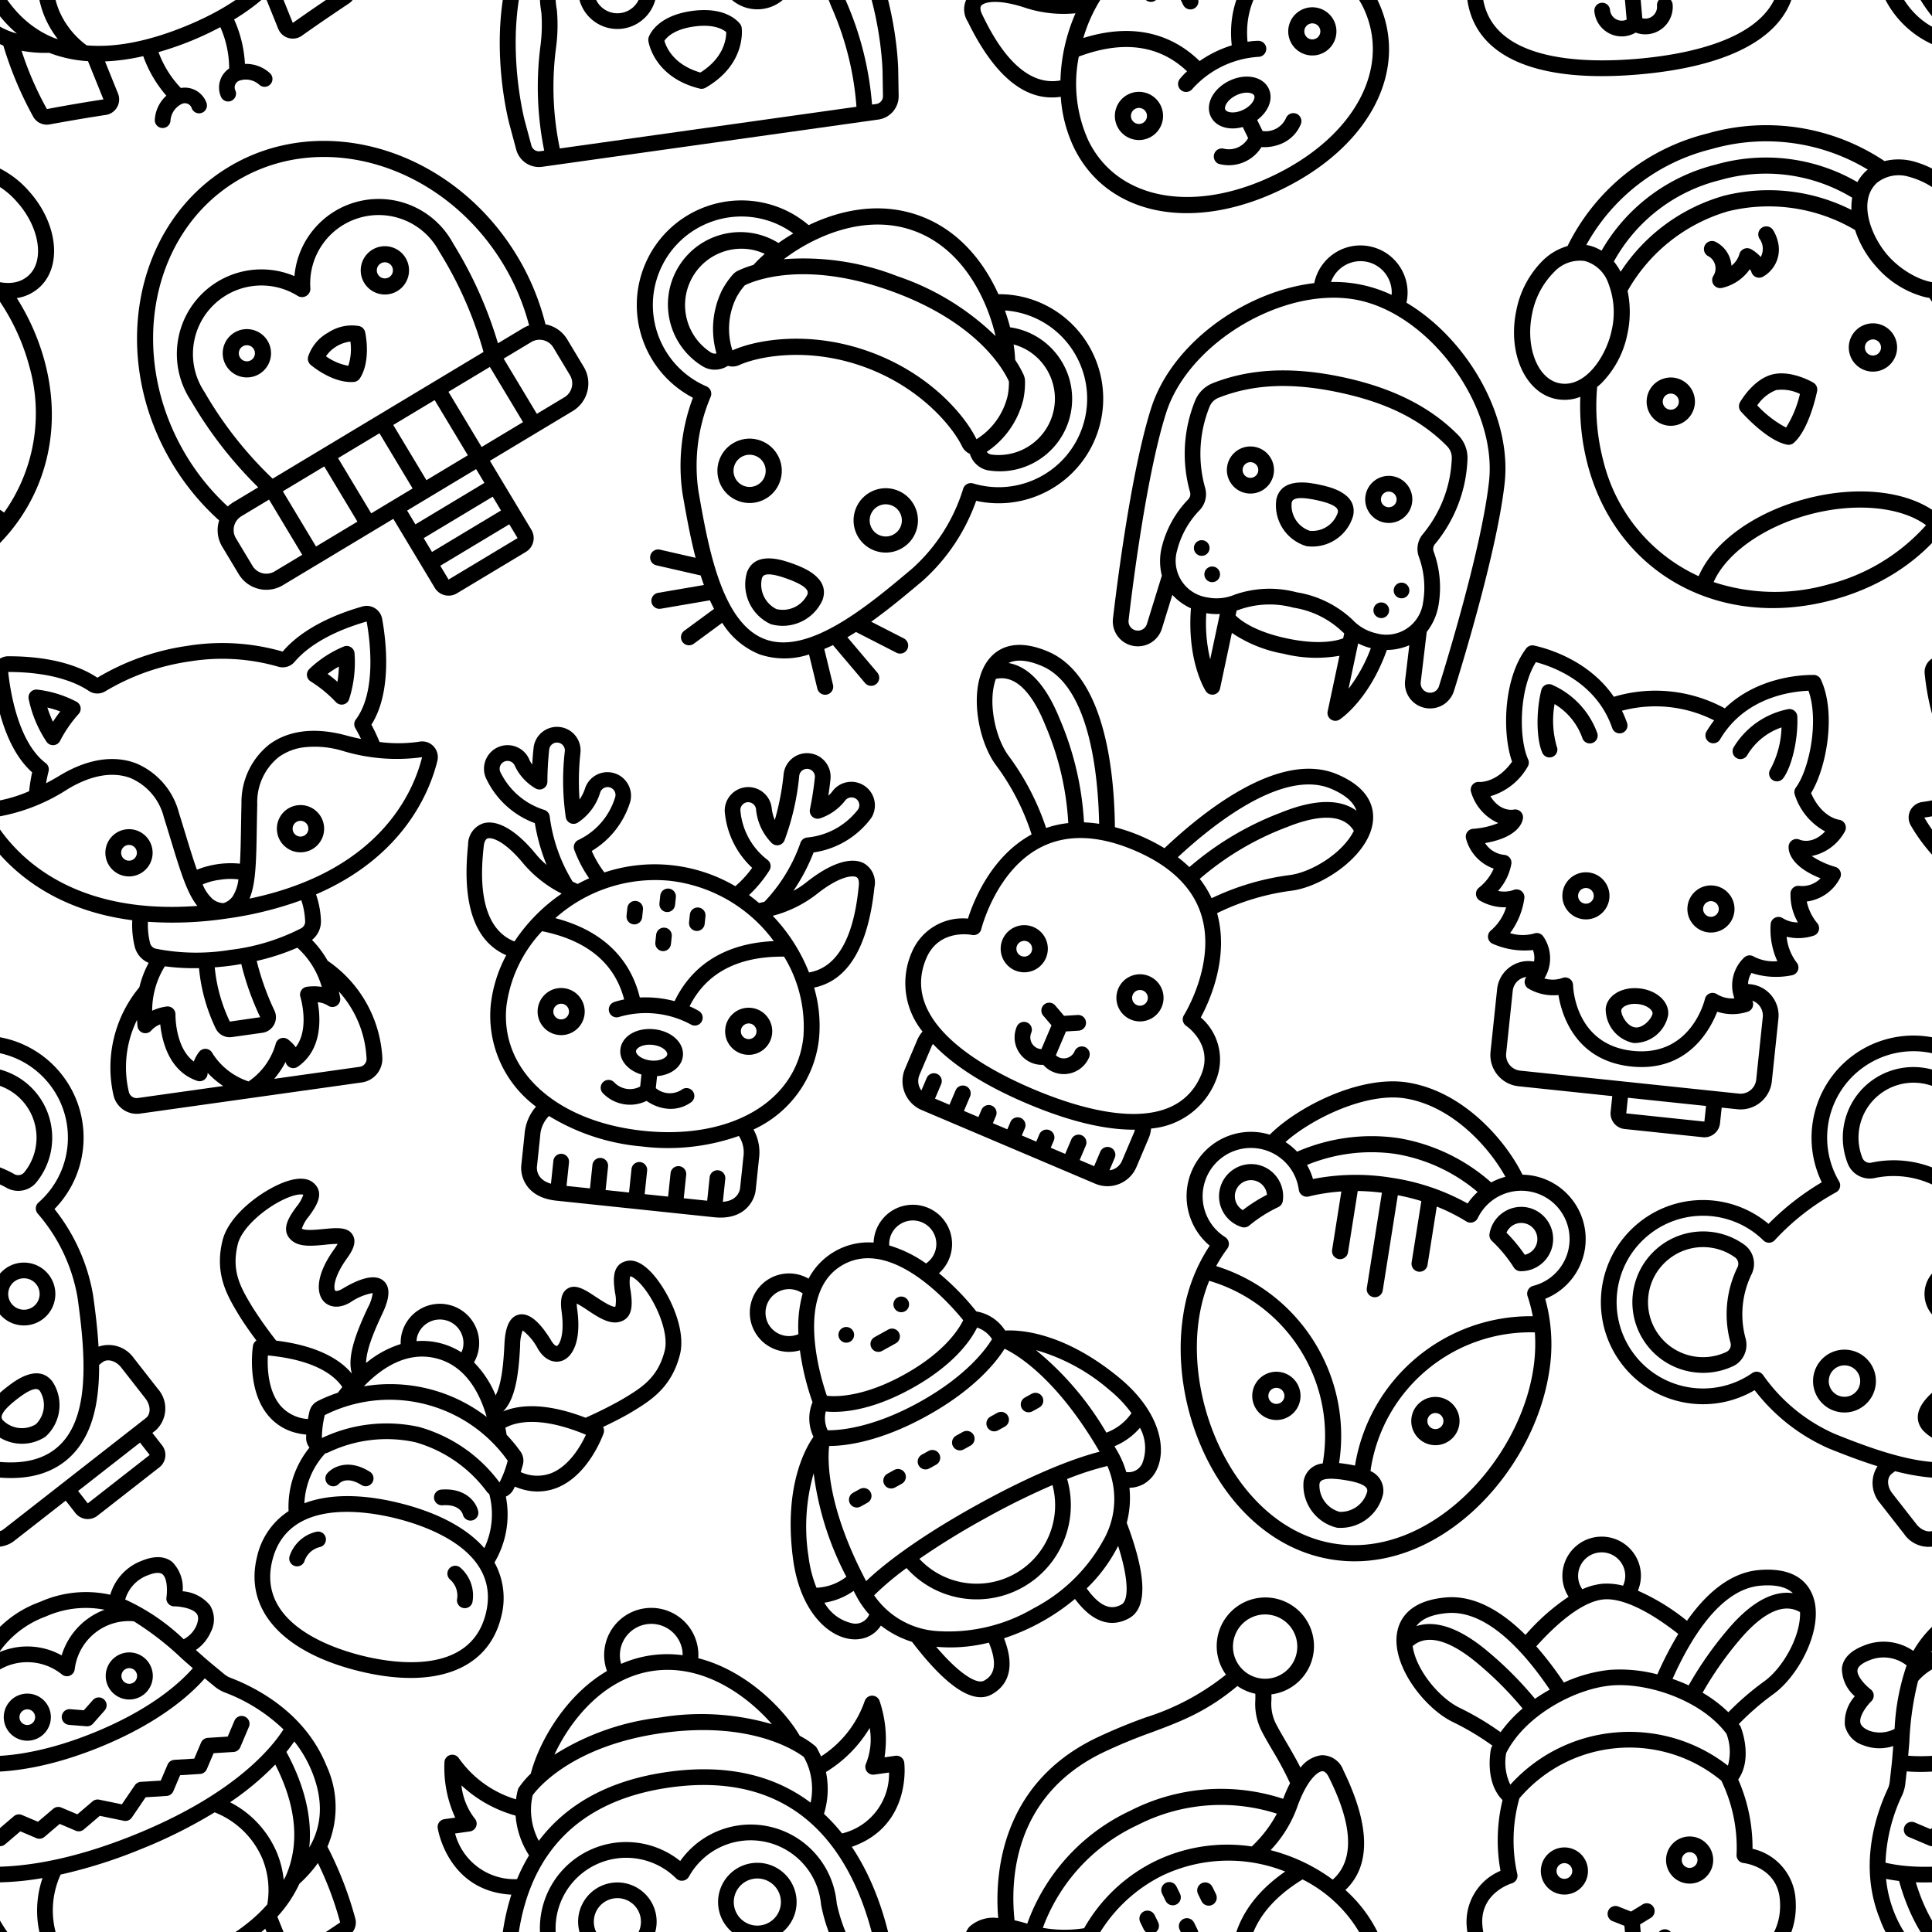 <svg xmlns="http://www.w3.org/2000/svg" xmlns:xlink="http://www.w3.org/1999/xlink" width="512" height="512" viewBox="0 0 512 512">
  <defs>
    <svg xmlns="http://www.w3.org/2000/svg" width="512" viewBox="0 0 607.786 607.786" height="512" id="a">
      <path d="M506.472 60.779c-37.652 0-70.767 24.696-98.097 57.091a278.572 278.572 0 0 0-59.644-44.196 50.111 50.111 0 0 0 5.794-23.025C354.526 22.676 331.85 0 303.877 0s-50.649 22.676-50.649 50.649a50.124 50.124 0 0 0 5.794 23.025 278.572 278.572 0 0 0-59.644 44.196c-27.33-32.395-60.444-57.091-98.097-57.091-60.779 0-68.143 37.541-68.477 53.617-1.013 40.043 32.496 88.534 63.27 107.021a342.428 342.428 0 0 1 48.37 34.938c-.375.608-.831 1.185-1.195 1.803a9.793 9.793 0 0 0-1.013 2.259c-.547 1.763-12.237 41.4 9.117 67.049a218.816 218.816 0 0 0-10.565 90.601c-29.644 9.459-49.734 37.046-49.636 68.163 0 78.384 75.548 121.557 212.725 121.557s212.725-43.173 212.725-121.557c.098-31.117-19.991-58.704-49.636-68.163a218.791 218.791 0 0 0-10.586-90.601c21.404-25.649 9.714-65.286 9.167-67.049a9.793 9.793 0 0 0-1.013-2.259c-.365-.618-.821-1.195-1.195-1.803a343.435 343.435 0 0 1 48.38-34.948c30.764-18.477 64.304-66.968 63.26-106.95-.364-16.138-7.728-53.678-68.507-53.678zm0 20.259c19.702 0 33.428 4.447 41.066 13.27-20.26-4.802-49.555 1.155-88.747 40.347a463.081 463.081 0 0 0-55.471 66.34 222.618 222.618 0 0 0-19.986-10.13c29.033-52.239 72.489-109.827 123.138-109.827zm-60.039 186.388a66.039 66.039 0 0 1-1.732 41.117c-79.401-73.706-202.207-73.706-281.607 0a66.024 66.024 0 0 1-1.732-41.117c28.586-46.334 95.969-74.96 142.516-74.96s113.928 28.626 142.555 74.96zM273.488 50.649c0-16.784 13.606-30.389 30.389-30.389 16.784 0 30.389 13.606 30.389 30.389a30.012 30.012 0 0 1-4.052 14.952 82.907 82.907 0 0 0-26.337-4.822 82.874 82.874 0 0 0-26.337 4.822 30.004 30.004 0 0 1-4.052-14.952zm30.389 30.389c23.177 0 55.633 18.791 91.877 52.746a445.785 445.785 0 0 0-31.402 49.575 189.816 189.816 0 0 0-60.475-11.153 189.793 189.793 0 0 0-60.485 11.143 445.838 445.838 0 0 0-31.402-49.575c36.254-33.945 68.71-52.736 91.887-52.736zm-202.595 0c50.649 0 94.105 57.588 123.137 109.827a222.618 222.618 0 0 0-19.986 10.13 463.005 463.005 0 0 0-55.471-66.34C109.76 95.453 80.445 89.507 60.195 94.318c7.659-8.833 21.364-13.28 41.087-13.28zm5.217 123.006c-24.706-14.84-51.55-53.11-53.303-84.513 24.777-17.839 57.74 5.744 81.443 29.498a443.066 443.066 0 0 1 52.776 63.017 171.967 171.967 0 0 0-30.946 27.968 363.94 363.94 0 0 0-49.97-35.97zm389.843 282.185c0 88.129-120.544 101.298-192.465 101.298s-192.465-13.169-192.465-101.298c0-41.532 40.803-50.487 42.545-50.851a10.13 10.13 0 0 0 8.003-11.588 198.859 198.859 0 0 1 11.244-96.719c72.48-71.414 188.868-71.414 261.348 0a198.813 198.813 0 0 1 11.274 96.709 10.129 10.129 0 0 0 8.003 11.588c1.751.364 42.513 8.994 42.513 50.861zm4.924-282.195a364.928 364.928 0 0 0-49.98 35.93 171.964 171.964 0 0 0-30.916-27.968 443.01 443.01 0 0 1 52.776-63.017c23.744-23.744 56.635-47.357 81.443-29.488-1.753 31.382-28.617 69.703-53.323 84.543z" />
      <path d="M222.839 395.061a30.39 30.39 0 1 0 30.39 30.39c-.001-16.785-13.607-30.39-30.39-30.39zm0 40.519c-5.594 0-10.13-4.535-10.13-10.13s4.535-10.13 10.13-10.13 10.13 4.535 10.13 10.13-4.536 10.13-10.13 10.13zM384.915 395.061c-16.784 0-30.389 13.606-30.389 30.389 0 16.784 13.606 30.389 30.389 30.389 16.784 0 30.389-13.606 30.389-30.389 0-16.784-13.605-30.389-30.389-30.389zm0 40.519c-5.595 0-10.13-4.535-10.13-10.13s4.535-10.13 10.13-10.13 10.13 4.535 10.13 10.13-4.535 10.13-10.13 10.13z" />
      <path fill-rule="evenodd" d="M344.396 511.553c-5.595 0-10.13 4.535-10.13 10.13 0 8.392-6.803 15.195-15.195 15.195a14.355 14.355 0 0 1-5.065-.942v-33.317l14.658-7.324c5.007-2.501 7.039-8.587 4.538-13.594s-8.587-7.039-13.594-4.538l-15.732 7.871-15.732-7.871c-5.007-2.501-11.093-.469-13.594 4.538s-.469 11.093 4.538 13.594l14.658 7.324v33.317a14.355 14.355 0 0 1-5.065.942 15.195 15.195 0 0 1-15.194-15.194c0-5.594-4.535-10.13-10.13-10.13-5.594 0-10.13 4.535-10.13 10.13 0 19.581 15.873 35.454 35.454 35.454a34.82 34.82 0 0 0 15.195-3.485 34.831 34.831 0 0 0 15.195 3.485c19.581 0 35.454-15.873 35.454-35.454.001-5.596-4.534-10.131-10.129-10.131z" clip-rule="evenodd" />
    </svg>
    <svg xmlns="http://www.w3.org/2000/svg" width="512" viewBox="0 0 607.786 607.786" height="512" id="b">
      <path d="M545.174 12.63C531.812 4.395 520.67 2.399 512.09 6.704c-18.467 9.238-10.292 29.69-4.883 43.224a45.927 45.927 0 0 1 4.883 17.555c-4.113 2.026-19.084-3.262-27.117-6.078-15.985-5.673-29.781-10.575-38.493-1.54-7.709 8.003-4.052 20.563-.071 30.622 11.467 28.647 7.415 42.545 4.639 44.399-.567.355-3.718-.071-8.327-4.68-21.141-21.141-37.733-28.708-49.291-22.529-13.503 7.233-11.224 27.35-8.327 41.795 4.639 23.298 8.823 50.041 4.842 66.218a130.893 130.893 0 0 0-37.348-34.441 49.812 49.812 0 0 0 1.945-13.533c0-27.973-22.676-50.649-50.649-50.649s-50.649 22.676-50.649 50.649a49.805 49.805 0 0 0 1.925 13.462 130.894 130.894 0 0 0-37.348 34.441c-3.981-16.208.203-42.92 4.832-66.208 2.907-14.475 5.186-34.573-8.317-41.806-11.568-6.189-28.151 1.388-49.291 22.529-4.609 4.609-7.79 5.065-8.327 4.68-2.776-1.833-6.827-15.752 4.639-44.409 4.052-10.049 7.638-22.61-.071-30.612-8.691-9.026-22.498-4.133-38.493 1.54-8.033 2.867-22.995 8.175-27.269 6.21a49.536 49.536 0 0 1 5.065-17.646c5.409-13.533 13.584-33.985-4.883-43.224-8.59-4.265-19.733-2.289-33.094 5.956C37.024 28.443 0 71.13 0 106.938c0 44.713 23.106 67.869 43.487 88.2 8.408 8.408 19.925 18.234 30.136 26.641a9.97 9.97 0 0 0-2.715 7.628c.213 2.33 5.582 57.365 41.39 82.882a68.128 68.128 0 0 0 40.448 12.612 89.287 89.287 0 0 0 12.5-1.013c.334 1.57.648 3.181 1.013 4.639a20.32 20.32 0 0 0 7.091 10.626 121.172 121.172 0 0 0-6.311 85.981 94.773 94.773 0 0 0-25.223 66.735c0 69.774 60.586 111.427 162.076 111.427s162.076-41.654 162.076-111.427a94.774 94.774 0 0 0-25.324-66.704 121.172 121.172 0 0 0-6.311-85.981 20.326 20.326 0 0 0 7.091-10.626c.395-1.459.709-3.039 1.013-4.629 4.138.625 8.315.964 12.5 1.013a68.12 68.12 0 0 0 40.448-12.612c35.87-25.557 41.238-80.592 41.492-82.922a9.97 9.97 0 0 0-2.674-7.628c10.211-8.377 21.728-18.234 30.136-26.641 20.341-20.33 43.447-43.487 43.447-88.2 0-35.809-37.025-78.496-62.612-94.309zM421.965 323.462a193.969 193.969 0 0 0-118.073-44.318A194.492 194.492 0 0 0 185.901 323.3a129.016 129.016 0 0 1-3.566-29.569c69.94-59.978 173.174-59.978 243.114 0a134.832 134.832 0 0 1-3.484 29.731zM273.504 167.717c0-16.784 13.606-30.389 30.389-30.389s30.389 13.606 30.389 30.389a28.902 28.902 0 0 1-.587 4.852 93.942 93.942 0 0 0-59.604 0 28.799 28.799 0 0 1-.587-4.852zm30.389 20.259c39.111 0 65.418 29.498 81.595 57.557a203.893 203.893 0 0 0-163.19 0c16.177-28.059 42.484-57.557 81.595-57.557zM20.26 106.938c0-23.39 25.811-57.983 48.988-74.403 10.839-7.678 16.532-7.972 17.545-7.79a49.536 49.536 0 0 1-5.065 17.646c-5.379 13.533-13.554 33.985 4.913 43.274 11.821 5.906 27.654.284 42.96-5.156a156.378 156.378 0 0 1 15.417-4.974 56.35 56.35 0 0 1-2.482 7.364c-15.6 39.01-8.661 61.143 3.039 68.882 7.719 5.065 20.665 5.865 33.803-7.263a73.753 73.753 0 0 1 24.869-18.446 52.67 52.67 0 0 1-1.449 19.439c-7.78 39.091-10.403 69.429.638 87.977-17.322-12.845-48.927-24.686-105.086-17.788a529.252 529.252 0 0 1-40.519-34.857c-20.169-20.217-37.571-37.579-37.571-73.905zm103.89 188.89c-20.594-14.658-28.698-44.034-31.585-58.986 62.683-9.502 91.168 5.531 102.989 16.319a349.72 349.72 0 0 0-3.778 8.479 189.781 189.781 0 0 0-22.782 16.836 20.203 20.203 0 0 0-6.919 15.64c.068 3.377.209 6.628.425 9.755a50.94 50.94 0 0 1-38.35-8.043zm321.56 196.041c0 82.284-99.181 91.168-141.817 91.168s-141.817-8.884-141.817-91.168 99.18-91.168 141.817-91.168 141.817 8.884 141.817 91.168zM303.893 380.442c-51.044 0-91.715 10.555-119.531 29.913a101.485 101.485 0 0 1 10.515-68.882 20.822 20.822 0 0 0 3.647-2.239 173.661 173.661 0 0 1 105.37-39.83 173.66 173.66 0 0 1 105.4 39.871 20.376 20.376 0 0 0 3.495 1.945 101.537 101.537 0 0 1 10.636 69.136c-27.817-19.359-68.488-29.914-119.532-29.914zm179.742-84.614a50.992 50.992 0 0 1-38.392 8.043c.216-3.127.358-6.378.425-9.755a20.198 20.198 0 0 0-6.878-15.64 189.89 189.89 0 0 0-22.782-16.836 323.438 323.438 0 0 0-3.778-8.479c11.862-10.788 40.276-25.811 102.989-16.319-2.886 14.952-10.99 44.328-31.584 58.986zm66.34-115.013a526.828 526.828 0 0 1-40.519 34.846c-56.159-6.888-87.764 4.943-105.086 17.798 11.041-18.548 8.418-48.896.628-87.987a52.678 52.678 0 0 1-1.438-19.429 73.763 73.763 0 0 1 24.869 18.446c13.169 13.169 26.074 12.358 33.803 7.263 11.69-7.699 18.629-29.832 3.039-68.832a57.193 57.193 0 0 1-2.482-7.374 156.018 156.018 0 0 1 15.417 4.913c15.286 5.43 31.108 11.062 42.96 5.156 18.467-9.238 10.292-29.69 4.883-43.224a46.853 46.853 0 0 1-4.943-17.504c.912-.355 6.625 0 17.433 7.688 23.177 16.38 48.987 50.973 48.987 74.363 0 36.326-17.403 53.688-37.551 73.877z" />
      <g fill-rule="evenodd" clip-rule="evenodd">
        <path d="M208.197 442.284a47.61 47.61 0 0 0-25.861 39.455c0 5.594 4.535 10.13 10.13 10.13 5.594 0 10.13-4.535 10.13-10.13a27.555 27.555 0 0 1 14.719-21.354c4.999-2.518 7.01-8.611 4.493-13.609-2.519-4.998-8.612-7.009-13.611-4.492zM399.589 442.284c-4.999-2.518-11.092-.506-13.609 4.493-2.518 4.999-.506 11.092 4.493 13.609a27.586 27.586 0 0 1 14.719 21.354c0 5.594 4.535 10.13 10.13 10.13s10.13-4.535 10.13-10.13a47.616 47.616 0 0 0-25.863-39.456zM256.445 350.569c-30.622-10.211-47.914 5.48-52.786 15.195-2.501 5.007-.469 11.093 4.538 13.594s11.093.469 13.594-4.538c0-.122 6.473-12.328 28.252-5.065a10.141 10.141 0 1 0 6.402-19.246zM351.341 350.569c-5.315 1.768-8.19 7.509-6.422 12.824s7.509 8.19 12.824 6.422c20.705-6.898 27.553 3.819 28.363 5.207a10.13 10.13 0 0 0 18.042-9.219c-4.883-9.744-22.175-25.445-52.807-15.234z" />
      </g>
    </svg>
    <svg xmlns="http://www.w3.org/2000/svg" width="512" viewBox="0 0 606.587 606.587" height="512" id="c">
      <path d="M191.866 241.885c-16.784 0-30.389 13.606-30.389 30.389s13.606 30.389 30.389 30.389 30.389-13.606 30.389-30.389-13.605-30.389-30.389-30.389zm0 40.519c-5.595 0-10.13-4.535-10.13-10.13s4.535-10.13 10.13-10.13 10.13 4.535 10.13 10.13-4.535 10.13-10.13 10.13zM115.255 121.625h.537a10.13 10.13 0 0 0 8.276-4.285 164.26 164.26 0 0 1 28.525-31.007 10.13 10.13 0 0 0-.334-15.792 143.625 143.625 0 0 0-47.711-22.539 10.13 10.13 0 0 0-12.966 10.697 156.273 156.273 0 0 0 15.326 57.74 10.13 10.13 0 0 0 8.347 5.186zm14.303-41.745a195.073 195.073 0 0 0-11.143 11.811 149.31 149.31 0 0 1-4.538-19.145 128.327 128.327 0 0 1 15.681 7.334z" />
      <path d="M581.943 182.677a183.15 183.15 0 0 1-50.973-6.757 234.89 234.89 0 0 0-7.253-23.521c32.729-38.402 33.773-105.258 32.608-133.176a20.351 20.351 0 0 0-7.374-14.627A19.997 19.997 0 0 0 533.452.19c-60.049 8.408-92.89 28.181-109.736 43.214a280.232 280.232 0 0 0-120.423-24.372 312.13 312.13 0 0 0-120.372 24.463C166.066 28.401 133.336 8.638 73.135.189a20.159 20.159 0 0 0-15.499 4.406 20.382 20.382 0 0 0-7.374 14.719c-1.155 27.837-.111 94.693 32.608 133.085a234.89 234.89 0 0 0-7.253 23.521 184.098 184.098 0 0 1-50.973 6.757 20.675 20.675 0 0 0-17.14 8.56 20.262 20.262 0 0 0-2.148 19.247c15.316 38.169 60.313 115.834 178.608 148.3a116.34 116.34 0 0 0-1.56 34.441 30.45 30.45 0 0 0 14.83 22.843 128.538 128.538 0 0 0-16.208 29.376 161.753 161.753 0 0 0-52.361 132.639c1.17 15.962 14.386 28.358 30.389 28.505h288.597c16.004-.147 29.22-12.544 30.389-28.505a161.75 161.75 0 0 0-52.361-132.639 128.517 128.517 0 0 0-16.208-29.376 30.5 30.5 0 0 0 14.84-22.873 116.475 116.475 0 0 0-1.57-34.441c118.174-32.436 163.17-110.1 178.486-148.269a20.262 20.262 0 0 0-2.147-19.247 19.957 19.957 0 0 0-17.137-8.561zm-480.151-39.618C69.367 110.533 69.651 40.769 70.309 20.246c58.064 8.104 87.005 27.523 99.069 38.321a19.915 19.915 0 0 0 21.657 3.485A290.91 290.91 0 0 1 303.293 39.29a260.249 260.249 0 0 1 111.762 22.427 19.996 19.996 0 0 0 22.002-3.11c14.881-13.24 44.176-30.653 99.029-38.493.861 20.614 1.145 90.368-31.291 122.904a10.129 10.129 0 0 0-2.188 11.021c1.925 4.66 3.687 9.603 5.328 14.739-5.865-2.097-11.923-4.406-18.315-7.152-38.047-16.309-72.57-17.059-99.809-2.158a94.944 94.944 0 0 0-45.857 70.574c-1.742 10.454-3.312 20.432-4.791 29.873-2.705 17.221-5.186 32.76-7.911 46.08a117.513 117.513 0 0 0-55.916 0c-2.725-13.321-5.207-28.89-7.911-46.08-1.479-9.441-3.039-19.419-4.791-29.873a94.947 94.947 0 0 0-45.857-70.574c-27.239-14.911-61.792-14.182-99.809 2.158-6.392 2.745-12.449 5.065-18.315 7.152 1.641-5.136 3.404-10.079 5.328-14.739a10.13 10.13 0 0 0-2.189-10.98zm224.678 182.66a50.278 50.278 0 0 1-10.079 20.432 22.923 22.923 0 0 1-13.098 7.162 22.924 22.924 0 0 1-13.098-7.152 50.27 50.27 0 0 1-10.13-20.432 84.466 84.466 0 0 1 23.228-2.806 84.481 84.481 0 0 1 23.177 2.796zM24.046 202.926a241.167 241.167 0 0 0 100.903-22.64c32.121-13.766 60.525-14.8 82.112-3.039a74.313 74.313 0 0 1 35.596 56.139c1.732 10.373 3.282 20.26 4.761 29.67 6.564 41.795 11.244 71.547 22.042 89.142C98.49 341.005 41.227 245.431 24.046 202.926zm290.978 231.141a352.756 352.756 0 0 0 14.607 71.192l-39.506.142a207.49 207.49 0 0 1-9.522-71.8c7.172.436 14.627.75 22.64.75 4.103 0 7.921-.162 11.781-.284zm-44.054 77.766a19.986 19.986 0 0 0 19.155 13.685h39.506a20.261 20.261 0 0 0 16.289-8.246 20.028 20.028 0 0 0 2.978-18.031 337.277 337.277 0 0 1-13.635-66.32 290.232 290.232 0 0 0 54.113-9.593 108.323 108.323 0 0 1 24.099 54.316 64.023 64.023 0 0 0-19.014-2.776 10.128 10.128 0 0 0-9.998 11.781c.081.466 6.534 42.049-14.931 63.189a47.997 47.997 0 0 0-8.428-11.224 10.13 10.13 0 0 0-16.744 3.889 87.324 87.324 0 0 1-41.066 42.484 87.267 87.267 0 0 1-41.036-42.413 10.13 10.13 0 0 0-16.775-3.961 47.997 47.997 0 0 0-8.428 11.224c-21.465-21.141-15.012-62.723-14.931-63.189a10.13 10.13 0 0 0-9.998-11.781 63.995 63.995 0 0 0-19.014 2.776 108.196 108.196 0 0 1 24.109-54.316 282.178 282.178 0 0 0 43.193 8.438 228.865 228.865 0 0 0 10.556 80.068zm-122.135 64.699a137.768 137.768 0 0 1 23.298-89.821c-.162 2.806-.486 5.48-.486 8.418a10.128 10.128 0 0 0 6.159 9.228 10.261 10.261 0 0 0 11.021-1.955 29.286 29.286 0 0 1 12.156-5.916c-.8 21.009 2.543 61.366 37.045 78.617a10.13 10.13 0 0 0 9.633-.456 10.343 10.343 0 0 0 4.984-7.932 111.98 111.98 0 0 0 17.514 19.581H158.995a10.29 10.29 0 0 1-10.16-9.764zm308.958 0a10.292 10.292 0 0 1-10.13 9.765H336.428a111.777 111.777 0 0 0 17.514-19.561 10.131 10.131 0 0 0 14.638 8.367c34.502-17.221 37.845-57.608 37.045-78.617a29.377 29.377 0 0 1 12.044 5.804 10.13 10.13 0 0 0 17.311-7.162c0-2.968-.324-5.673-.496-8.499a137.958 137.958 0 0 1 23.268 89.902h.041zm-53.688-185.506a9.989 9.989 0 0 1-6.291 8.236 268.702 268.702 0 0 1-94.521 14.83 268.618 268.618 0 0 1-94.48-14.84 9.948 9.948 0 0 1-6.26-8.205 95.683 95.683 0 0 1 1.104-27.482 468.905 468.905 0 0 0 99.636 10.008 468.898 468.898 0 0 0 99.636-10.008 95.904 95.904 0 0 1 1.114 27.462h.062zm-66.917-38.797c10.798-17.585 15.478-47.336 22.042-89.142 1.479-9.38 3.039-19.297 4.761-29.67a74.312 74.312 0 0 1 35.535-56.129 69.612 69.612 0 0 1 33.854-8.104c16.672.43 33.086 4.22 48.258 11.143a239.429 239.429 0 0 0 100.801 22.599c-17.089 42.505-74.342 138.079-245.312 149.303z" />
      <path d="M414.721 241.885c-16.784 0-30.389 13.606-30.389 30.389s13.606 30.389 30.389 30.389c16.784 0 30.389-13.606 30.389-30.389s-13.605-30.389-30.389-30.389zm0 40.519c-5.595 0-10.13-4.535-10.13-10.13s4.535-10.13 10.13-10.13 10.13 4.535 10.13 10.13-4.535 10.13-10.13 10.13zM482.53 117.37a10.13 10.13 0 0 0 8.266 4.275h.537a10.13 10.13 0 0 0 8.306-5.166 156.312 156.312 0 0 0 15.326-57.74 10.13 10.13 0 0 0-12.926-10.738 143.595 143.595 0 0 0-47.711 22.559 10.13 10.13 0 0 0-.334 15.792 164.475 164.475 0 0 1 28.536 31.018zm10.129-44.824a147.497 147.497 0 0 1-4.538 19.145c-3.535-4.052-7.253-8.043-11.143-11.811a128.117 128.117 0 0 1 15.742-7.334z" />
    </svg>
    <svg xmlns="http://www.w3.org/2000/svg" width="512" viewBox="0 0 607.784 607.784" height="512" id="d">
      <path d="M303.891 314.023c-12.531 0-50.649 0-50.649 30.389 2.029 27.088 23.561 48.62 50.649 50.649 27.088-2.029 48.62-23.561 50.649-50.649 0-30.389-38.118-30.389-50.649-30.389zm0 60.778c-15.967-1.824-28.565-14.422-30.389-30.389 0-3.039 0-10.13 30.389-10.13s30.389 7.091 30.389 10.13c-1.824 15.967-14.422 28.565-30.389 30.389zM212.723 283.633c-16.784 0-30.389 13.606-30.389 30.389s13.606 30.389 30.389 30.389 30.389-13.606 30.389-30.389-13.605-30.389-30.389-30.389zm0 40.519c-5.595 0-10.13-4.535-10.13-10.13s4.535-10.13 10.13-10.13 10.13 4.535 10.13 10.13-4.535 10.13-10.13 10.13zM425.448 314.023c0-16.784-13.606-30.389-30.389-30.389s-30.389 13.606-30.389 30.389 13.606 30.389 30.389 30.389 30.389-13.606 30.389-30.389zm-30.389 10.129c-5.595 0-10.13-4.535-10.13-10.13s4.535-10.13 10.13-10.13 10.13 4.535 10.13 10.13-4.535 10.13-10.13 10.13z" />
      <path d="M70.957 262.361c-8.418 84.452 4.153 232.265 8.195 275.529 1.421 16.684 15.428 29.474 32.172 29.376a32.761 32.761 0 0 0 21.961-8.56 32.323 32.323 0 0 0 10.312-20.918l4.123-45.371a74.128 74.128 0 0 0 27.026 11.973c9.066 67.667 39.597 99.079 40.944 100.426a10.131 10.131 0 0 0 17.292-7.162v-73.218a172.941 172.941 0 0 0 70.908 12.439 172.957 172.957 0 0 0 70.908-12.439v73.218a10.131 10.131 0 0 0 17.292 7.162c1.347-1.347 31.878-32.76 40.945-100.426a74.154 74.154 0 0 0 27.026-11.973l4.123 45.351c1.411 16.748 15.466 29.594 32.273 29.498a32.69 32.69 0 0 0 21.87-8.458 32.336 32.336 0 0 0 10.302-20.918c4.052-43.284 16.613-191.098 8.195-275.529-8.661-86.65-86.184-171.983-172.155-201.157v-.425C364.67 27.211 337.458 0 303.891 0s-60.779 27.211-60.779 60.779v.425C157.141 90.378 79.618 175.711 70.957 262.361zm124.475 244.006a72.308 72.308 0 0 0 17.292-2.583v59.766a199.867 199.867 0 0 1-17.292-57.183zm108.459 10.251c-42.717 0-63.666-10.484-70.908-15.195v-6.534l3.171-1.783a117.092 117.092 0 0 1 67.738-17.008 117.093 117.093 0 0 1 67.738 17.028l3.171 1.783v6.513c-7.244 4.712-28.193 15.196-70.91 15.196zm91.168-12.835a72.242 72.242 0 0 0 17.292 2.583 199.754 199.754 0 0 1-17.292 57.193zm20.26-17.554a60.133 60.133 0 0 1-33.702-10.727 136.106 136.106 0 0 0-77.726-19.662 136.106 136.106 0 0 0-77.726 19.662 60.128 60.128 0 0 1-33.702 10.727 47.678 47.678 0 0 1-50.649-50.649 114.964 114.964 0 0 1 17.616-57.324 29.844 29.844 0 0 0 1.013-29.478 161.421 161.421 0 0 1-17.524-94.734c.375-3.16.851-6.291 1.398-9.4a20.816 20.816 0 0 1 9.208-13.432c40.094-26.439 87.866-38.746 150.366-38.746s110.242 12.308 150.295 38.726a21.193 21.193 0 0 1 9.35 14.182 165.558 165.558 0 0 1 2.431 28.13 162.481 162.481 0 0 1-18.781 75.467 29.69 29.69 0 0 0 1.165 29.295 114.905 114.905 0 0 1 17.616 57.314 47.678 47.678 0 0 1-50.648 50.649zM303.891 20.26c20.207.058 37.269 15.023 39.962 35.049a173.687 173.687 0 0 0-79.924 0c2.693-20.027 19.756-34.992 39.962-35.049zm0 50.648c95.807 0 203.193 97.641 212.776 193.478 8.225 82.649-4.204 228.821-8.215 271.721a11.91 11.91 0 0 1-3.758 7.729 12.37 12.37 0 0 1-8.236 3.171 12.206 12.206 0 0 1-12.095-11.041l-5.906-65.003a76.652 76.652 0 0 0 7.77-35.383 134.996 134.996 0 0 0-20.503-67.738 9.585 9.585 0 0 1-.608-9.431 182.928 182.928 0 0 0 21.11-84.908 185.227 185.227 0 0 0-2.725-31.574 41.805 41.805 0 0 0-18.163-27.644c-42.93-28.313-95.726-42.079-161.448-42.079s-118.518 13.766-161.489 42.099a41.083 41.083 0 0 0-17.98 26.783 181.915 181.915 0 0 0-1.58 10.555 181.59 181.59 0 0 0 19.723 106.575 9.762 9.762 0 0 1-.507 9.623 135.006 135.006 0 0 0-20.503 67.738 76.627 76.627 0 0 0 7.77 35.383l-5.906 65.013a12.049 12.049 0 0 1-3.778 7.759 12.358 12.358 0 0 1-8.317 3.272 11.964 11.964 0 0 1-11.994-10.971c-4.052-42.839-16.441-189.011-8.215-271.65 9.584-95.836 116.97-193.477 212.777-193.477z" />
      <g fill-rule="evenodd" clip-rule="evenodd">
        <circle r="10.13" cy="425.45" cx="172.204" />
        <circle r="10.13" cy="455.839" cx="192.464" />
        <circle r="10.13" cy="425.45" cx="435.578" />
        <circle r="10.13" cy="455.839" cx="415.319" />
      </g>
    </svg>
    <svg xmlns="http://www.w3.org/2000/svg" width="512" viewBox="0 0 607.786 607.786" height="512" id="e">
      <path d="M105.337 299.841a175.596 175.596 0 0 0-13.169 64.83c.147 51.498 27.41 99.111 71.749 125.305a60.379 60.379 0 0 0-10.971 36.771v40.519c0 14.009 10.353 40.519 49.535 40.519h204.824c39.182 0 49.535-26.51 49.535-40.519v-40.519a60.372 60.372 0 0 0-10.971-36.771c44.339-26.194 71.602-73.807 71.749-125.305a175.572 175.572 0 0 0-13.169-64.83c42.322-13.371 63.818-59.138 63.818-136.549a28.698 28.698 0 0 0-16.501-29.447c-17.494-7.263-43.558 4.477-71.668 32.273a109.573 109.573 0 0 1-15.245 12.47 247.943 247.943 0 0 0 20.725-51.966 112.269 112.269 0 0 0 69.369-52.158c7.193-14.812 1.281-32.657-13.332-40.245s-32.611-2.158-40.589 12.246a33.456 33.456 0 0 1-4.194 5.349c.355-7.091.527-14.182.527-21.384 0-16.784-13.606-30.389-30.389-30.389-16.784 0-30.389 13.606-30.389 30.389a330.263 330.263 0 0 1-5.136 59.907 57.037 57.037 0 0 1-5.45-14.465c-3.227-16.075-18.624-26.693-34.797-23.994s-27.288 17.74-25.121 33.992a112.057 112.057 0 0 0 42.808 68.761 135.971 135.971 0 0 1-19.125 25.821 205.584 205.584 0 0 0-169.734 0 135.971 135.971 0 0 1-19.125-25.821 112.083 112.083 0 0 0 42.778-68.548c2.379-16.307-8.673-31.538-24.913-34.335s-31.751 7.86-34.964 24.023a56.179 56.179 0 0 1-5.46 14.526 330.271 330.271 0 0 1-5.136-59.907c0-16.784-13.605-30.39-30.389-30.39s-30.389 13.606-30.389 30.389c0 7.172.172 14.283.527 21.394a32.205 32.205 0 0 1-3.92-5.065c-7.642-14.965-25.969-20.902-40.934-13.26S47.198 59.428 54.84 74.393a112.267 112.267 0 0 0 69.369 52.229 247.979 247.979 0 0 0 20.725 52.006 110.267 110.267 0 0 1-15.286-12.5c-28.07-27.786-54.194-39.567-71.668-32.273a28.7 28.7 0 0 0-16.461 29.437c.001 77.411 21.496 123.178 63.818 136.549zM436.58 526.748v40.387c-.081 2.988-1.52 16.39-20.26 19.662v-29.66c0-5.594-4.535-10.13-10.13-10.13-5.594 0-10.13 4.535-10.13 10.13v30.389h-30.389v-30.389c0-5.594-4.535-10.13-10.13-10.13s-10.13 4.535-10.13 10.13v30.389h-30.389v-30.389c0-5.594-4.535-10.13-10.13-10.13s-10.13 4.535-10.13 10.13v30.389h-30.389v-30.389c0-5.594-4.535-10.13-10.13-10.13s-10.13 4.535-10.13 10.13v30.389h-30.389v-30.389c0-5.594-4.535-10.13-10.13-10.13s-10.13 4.535-10.13 10.13v29.66c-18.74-3.272-20.178-16.663-20.26-19.53v-40.519a39.157 39.157 0 0 1 8.61-26.53 274.516 274.516 0 0 0 123.077 26.53 274.52 274.52 0 0 0 123.077-26.53 39.14 39.14 0 0 1 8.612 26.53zm-131.687-20.26c-113.322 0-192.465-58.317-192.465-141.817a173.559 173.559 0 0 1 35.586-100.477c59.046 5.642 97.539 31.291 114.466 76.459a101.595 101.595 0 0 0-12.774 4.822c-5.01 2.492-7.051 8.574-4.558 13.584 2.492 5.01 8.574 7.051 13.584 4.558a121.87 121.87 0 0 1 92.302 0c5.01 2.492 11.092.451 13.584-4.558s.452-11.092-4.558-13.584a101.536 101.536 0 0 0-12.774-4.822c16.937-45.169 55.43-70.817 114.466-76.459a173.56 173.56 0 0 1 35.606 100.477c.001 83.5-79.143 141.817-192.465 141.817zM494.32 180.512c27.35-27.087 44.409-30.136 49.636-27.958 3.515 1.459 4.052 7.354 4.052 10.738 0 26.125-.152 103.324-52.148 117.789a226.448 226.448 0 0 0-54.144-67.707 156.55 156.55 0 0 0 52.604-32.862zm-63.017-24.929a10.13 10.13 0 0 0-4.153-13.412 89.781 89.781 0 0 1-41.086-59.441c-.917-5.495 2.776-10.7 8.266-11.649a10.239 10.239 0 0 1 11.76 8.691 71.144 71.144 0 0 0 24.625 40.519 10.13 10.13 0 0 0 15.995-5.43 327.62 327.62 0 0 0 10.13-84.472c0-5.595 4.535-10.13 10.13-10.13 5.594 0 10.13 4.535 10.13 10.13a411.78 411.78 0 0 1-2.026 41.34 10.13 10.13 0 0 0 14.546 10.129 68.343 68.343 0 0 0 29.194-25.618 10.353 10.353 0 0 1 13.594-4.295c4.905 2.498 6.891 8.475 4.457 13.412a93.94 93.94 0 0 1-61.792 43.031 10.13 10.13 0 0 0-7.587 7.405 211.298 211.298 0 0 1-38.311 80.724 163.966 163.966 0 0 1-6.746 2.279c-4.528-3.039-9.117-6.078-13.939-8.783a164.533 164.533 0 0 0 22.853-34.431h-.04zm15.103 90.094c-73.947 11.244-105.664 52.938-119.004 90.357a145.922 145.922 0 0 0-45.098 0c-13.341-37.419-45.067-79.113-119.004-90.357a193.472 193.472 0 0 1 141.594-63.341 193.477 193.477 0 0 1 141.553 63.341zM142.311 115.743a10.13 10.13 0 0 0-7.597-7.354 93.996 93.996 0 0 1-61.792-42.93 10.168 10.168 0 1 1 18.03-9.4 66.255 66.255 0 0 0 29.224 25.831 10.129 10.129 0 0 0 14.526-10.13 411.76 411.76 0 0 1-2.016-41.37c0-5.595 4.535-10.13 10.13-10.13 5.594 0 10.13 4.535 10.13 10.13a327.576 327.576 0 0 0 10.13 84.472 10.13 10.13 0 0 0 15.894 5.46 70.754 70.754 0 0 0 24.717-40.884 10.131 10.131 0 0 1 16.679-6.455 10.13 10.13 0 0 1 3.257 9.909 89.79 89.79 0 0 1-41.066 59.279 10.13 10.13 0 0 0-4.153 13.412 164.521 164.521 0 0 0 22.853 34.441c-4.781 2.745-9.411 5.703-13.939 8.782a278.656 278.656 0 0 1-6.746-2.279 211.266 211.266 0 0 1-38.261-80.784zm-76.48 36.811c5.217-2.178 22.285.871 49.636 27.958a156.548 156.548 0 0 0 52.675 32.861 226.46 226.46 0 0 0-54.144 67.707c-52.067-14.486-52.219-91.654-52.219-117.789 0-3.383.527-9.319 4.052-10.737z" transform="translate(-1)" />
      <path d="M348.38 448.678a28.12 28.12 0 0 1-33.357 1.428v-15.539c17.636-3.312 30.389-14.962 30.389-29.376 0-17.038-17.798-30.389-40.519-30.389s-40.519 13.351-40.519 30.389c0 14.394 12.753 26.044 30.389 29.376v15.559a27.969 27.969 0 0 1-33.357-1.428c-3.975-3.839-10.293-3.784-14.2.123s-3.962 10.225-.123 14.2c16.112 14.186 39.638 16.078 57.811 4.65a55.258 55.258 0 0 0 26.702 7.253 45.176 45.176 0 0 0 31.108-11.923c3.839-3.975 3.784-10.293-.123-14.2s-10.226-3.962-14.201-.123zm-63.746-43.488c0-4.133 7.891-10.13 20.26-10.13s20.26 5.997 20.26 10.13-7.891 10.13-20.26 10.13-20.26-5.997-20.26-10.13z" transform="translate(-1)" />
      <g fill-rule="evenodd" clip-rule="evenodd">
        <path d="M304.893 222.855c5.595 0 10.13-4.535 10.13-10.13v-10.13c0-5.595-4.535-10.13-10.13-10.13s-10.13 4.535-10.13 10.13v10.13c.001 5.595 4.536 10.13 10.13 10.13zM345.412 243.114c5.595 0 10.13-4.535 10.13-10.13v-10.13c0-5.595-4.535-10.13-10.13-10.13s-10.13 4.535-10.13 10.13v10.13c.001 5.595 4.536 10.13 10.13 10.13zM264.374 243.114c5.595 0 10.13-4.535 10.13-10.13v-10.13c0-5.595-4.535-10.13-10.13-10.13s-10.13 4.535-10.13 10.13v10.13c.001 5.595 4.536 10.13 10.13 10.13zM304.893 273.504c5.595 0 10.13-4.535 10.13-10.13v-10.13c0-5.595-4.535-10.13-10.13-10.13s-10.13 4.535-10.13 10.13v10.13c.001 5.594 4.536 10.13 10.13 10.13z" transform="translate(-1)" />
      </g>
      <path d="M426.45 334.282c-16.784 0-30.389 13.606-30.389 30.389 0 16.784 13.606 30.389 30.389 30.389 16.784 0 30.389-13.606 30.389-30.389.001-16.783-13.605-30.389-30.389-30.389zm0 40.519c-5.594 0-10.13-4.535-10.13-10.13 0-5.594 4.535-10.13 10.13-10.13s10.13 4.535 10.13 10.13-4.535 10.13-10.13 10.13zM183.336 334.282c-16.784 0-30.389 13.606-30.389 30.389 0 16.784 13.606 30.389 30.389 30.389s30.389-13.606 30.389-30.389-13.605-30.389-30.389-30.389zm0 40.519c-5.595 0-10.13-4.535-10.13-10.13 0-5.594 4.535-10.13 10.13-10.13s10.13 4.535 10.13 10.13-4.535 10.13-10.13 10.13z" transform="translate(-1)" />
    </svg>
    <svg xmlns="http://www.w3.org/2000/svg" width="512" viewBox="0 0 607.823 607.823" height="512" id="f">
      <path d="M204.668 142.641c13.176-6.6 19.717-21.703 15.519-35.829-12.623-42.553-54.057-69.832-98.134-64.608S44.066 83.638 41.74 127.963c-2.325 44.325 27.61 83.883 70.899 93.69 2.104.479 4.255.72 6.412.719a30.774 30.774 0 0 0 28.12-19.084 118.063 118.063 0 0 1 57.497-60.637zm-9.117-18.081a137.761 137.761 0 0 0-66.988 70.848 10.251 10.251 0 0 1-11.426 6.483c-33.511-7.533-56.805-38.001-55.287-72.315s27.411-62.606 61.456-67.151a72.952 72.952 0 0 1 9.33-.608c31.461-.125 59.216 20.564 68.082 50.75a10.131 10.131 0 0 1-5.167 11.993z" transform="translate(-1 -1)" />
      <path d="M477.158 1.037c-62.018.168-115.553 43.494-128.648 104.114a339.602 339.602 0 0 0-87.116 0C247.429 39.738 186.626-4.801 120.048 1.613S2.286 63.354 1.065 130.23s47.907 124.034 114.208 132.875a244.413 244.413 0 0 0 28.951 117.799c11.376 19.773 23.157 39.141 35.535 57.02-16.589 5.741-27.459 21.672-26.753 39.212v50.649c-1.349 20.851 14.318 38.91 35.15 40.519h86.407v20.26c0 11.189 9.07 20.26 20.26 20.26H396.12c11.189 0 20.26-9.07 20.26-20.26v-20.26h5.369c20.832-1.609 36.499-19.668 35.15-40.519v-50.649c.714-17.545-10.157-33.484-26.753-39.222 12.368-17.879 24.159-37.237 35.525-57.02a244.306 244.306 0 0 0 28.961-117.789c68.678-9.199 118.462-70.07 113.852-139.207S546.45 1.036 477.158 1.037zM396.12 588.563H294.823v-20.26H396.12zm25.629-131.687c8.215 0 14.891 9.117 14.891 20.26v50.649c0 11.143-6.676 20.26-14.891 20.26H188.156c-8.215 0-14.891-9.117-14.891-20.26v-50.649c0-11.143 6.676-20.26 14.891-20.26h5.47c31.959 41.4 68.052 70.908 111.326 70.908s79.367-29.508 111.326-70.908zm61.791-213.069a10.128 10.128 0 0 0-9.542 10.718 222.314 222.314 0 0 1-25.882 116.249c-40.853 71.03-86.437 136.752-143.164 136.752s-102.311-65.722-143.174-136.752a222.417 222.417 0 0 1-25.922-116.259 10.134 10.134 0 0 0-9.542-10.718c-58.676-3.374-104.625-51.771-104.953-110.543C21.034 74.482 66.442 25.577 125.077 21.55s110.302 38.212 118.013 96.476a10.13 10.13 0 0 0 11.801 8.651 310.915 310.915 0 0 1 100.123 0 9.947 9.947 0 0 0 7.749-1.803 10.129 10.129 0 0 0 4.052-6.848C374.52 59.745 426.2 17.491 484.85 21.518s104.069 52.948 103.736 111.736c-.333 58.787-46.303 107.191-104.995 110.554h-.051z" transform="translate(-1 -1)" />
      <path d="M489.172 42.326c-44.503-5.962-86.708 21.411-99.413 64.476-4.186 14.12 2.331 29.213 15.478 35.849a118.062 118.062 0 0 1 57.456 60.637 30.784 30.784 0 0 0 28.12 19.084c2.157 0 4.308-.241 6.412-.719 45.338-10.287 75.696-53.012 70.493-99.211-4.831-41.501-37.148-74.464-78.546-80.116zm3.647 159.564a10.291 10.291 0 0 1-11.426-6.483 137.769 137.769 0 0 0-66.988-70.848 10.13 10.13 0 0 1-5.217-12.004c8.876-30.178 36.626-50.86 68.082-50.74 3.119 0 6.236.199 9.329.598 32.156 4.374 57.267 29.973 61.022 62.207 4.092 35.959-19.513 69.242-54.802 77.27zM304.953 406.228c-12.52 0-50.649 0-50.649 30.389 2.033 27.086 23.563 48.616 50.649 50.649 27.086-2.033 48.616-23.563 50.649-50.649-.001-30.389-38.129-30.389-50.649-30.389zm0 60.778c-15.967-1.824-28.565-14.422-30.389-30.389 0-3.039 0-10.13 30.389-10.13s30.389 7.091 30.389 10.13c-1.824 15.967-14.422 28.565-30.389 30.389zM213.785 284.671c-22.378 0-40.519 18.141-40.519 40.519s18.141 40.519 40.519 40.519 40.519-18.141 40.519-40.519-18.141-40.519-40.519-40.519zm0 60.778c-11.189 0-20.26-9.071-20.26-20.26s9.07-20.26 20.26-20.26c11.189 0 20.26 9.07 20.26 20.26-.001 11.19-9.071 20.26-20.26 20.26zM396.12 284.671c-22.378 0-40.519 18.141-40.519 40.519s18.141 40.519 40.519 40.519 40.519-18.141 40.519-40.519-18.141-40.519-40.519-40.519zm0 60.778c-11.189 0-20.26-9.071-20.26-20.26s9.07-20.26 20.26-20.26 20.26 9.07 20.26 20.26-9.071 20.26-20.26 20.26z" transform="translate(-1 -1)" />
    </svg>
    <svg xmlns="http://www.w3.org/2000/svg" width="512" viewBox="0 0 607.958 607.958" height="512" id="g">
      <path d="m126.057 164.586-6.301 11.68a28.825 28.825 0 0 1-5.693 7.516c-27.067 25.162-72.458 78.323-72.458 151.622a127.635 127.635 0 0 0 37.976 97.246 469.541 469.541 0 0 0 1.469 100.153 20.16 20.16 0 0 0 15.863 16.481c11.963 2.451 42.889 8.904 71.678 15.782 1.56.373 3.157.564 4.761.567 11.165-.034 20.199-9.094 20.199-20.26v-44.672a268.256 268.256 0 0 0 48.228 12.156 159.274 159.274 0 0 0 8.539 58.418 45.502 45.502 0 0 0-25.324 22.974c-2.501 5.007-.469 11.093 4.538 13.594s11.093.469 13.594-4.538a25.903 25.903 0 0 1 21.333-14.658 9.298 9.298 0 0 1 10.13 10.231c.028 5.595 4.586 10.107 10.18 10.079 5.595-.028 10.107-4.586 10.079-10.18.311-14.238-9.535-26.689-23.461-29.67a132.24 132.24 0 0 1-9.4-53.688 404.854 404.854 0 0 0 85.981 0 132.26 132.26 0 0 1-9.4 53.688c-13.926 2.981-23.771 15.432-23.461 29.67.005 5.529 4.469 10.02 9.998 10.059h.132a10.19 10.19 0 0 0 10.13-9.937 9.3 9.3 0 0 1 10.079-10.251 25.872 25.872 0 0 1 21.374 14.658c2.501 5.007 8.587 7.039 13.594 4.538s7.039-8.587 4.538-13.594a45.501 45.501 0 0 0-25.324-22.974 159.28 159.28 0 0 0 8.539-58.418 268.218 268.218 0 0 0 48.238-12.166v44.672c0 11.165 9.033 20.226 20.199 20.26a20.55 20.55 0 0 0 4.751-.567c28.799-6.878 59.766-13.331 71.688-15.782a20.158 20.158 0 0 0 15.863-16.481 469.607 469.607 0 0 0 1.469-100.153 127.638 127.638 0 0 0 37.977-97.236c0-73.299-45.391-126.46-72.448-151.622a28.627 28.627 0 0 1-5.703-7.516l-6.301-11.68c-2.502-4.599-4.781-8.783-5.845-10.849-3.404-6.524-6.686-13.169-9.978-19.814a54.437 54.437 0 0 0 26.398-14.182 34.735 34.735 0 0 0 12.085-32.334 50.284 50.284 0 0 0-25.932-30.075 47.305 47.305 0 0 0 1.702-40.124c-6.047-10.677-18.011-16.086-35.535-16.086a66.702 66.702 0 0 0-54.366 25.375 145.174 145.174 0 0 0-87.45-25.375 142.64 142.64 0 0 0-93.893 30.258 67.486 67.486 0 0 0-58.054-30.258c-17.524 0-29.488 5.409-35.535 16.086a47.305 47.305 0 0 0 1.702 40.124 50.287 50.287 0 0 0-25.932 30.075 34.736 34.736 0 0 0 12.075 32.304 57.562 57.562 0 0 0 35.748 15.762c-3.039 6.129-6.078 12.257-9.218 18.294-1.033 2.035-3.312 6.219-5.815 10.818zM61.865 335.404a157.607 157.607 0 0 1 6.513-44.571c4.518 2.978 9.37 5.906 14.506 8.762-4.295 37.48-2.846 84.401 18.75 125.255-26.6-20.564-39.769-50.092-39.769-89.446zm81.433 111.995c-39.638-38.817-44.966-94.166-41.015-138.119a370.21 370.21 0 0 0 72.245 23.298 129.436 129.436 0 0 0-31.625 83.864 125.496 125.496 0 0 0 5.014 34.907c-1.499-1.347-3.19-2.552-4.619-3.95zm29.995 97.965c-29.083-6.949-60.262-13.452-72.266-15.732a419.078 419.078 0 0 1-2.137-81.97 167.667 167.667 0 0 0 32.051 15.782 166.274 166.274 0 0 0 42.353 28.738v53.182zm6.077-72.732a108.253 108.253 0 0 1-16.208-56.19 111.094 111.094 0 0 1 34.694-79.306 640.489 640.489 0 0 0 107.122 8.398 640.27 640.27 0 0 0 107.122-8.398 111.09 111.09 0 0 1 34.694 79.306 108.152 108.152 0 0 1-16.208 56.19c-32.273 16.39-74.16 24.848-125.609 24.848s-93.333-8.458-125.607-24.848zm328.306-163.353c3.92 43.953-1.378 99.272-41.026 138.119-1.428 1.408-3.11 2.603-4.609 3.951a125.496 125.496 0 0 0 5.014-34.907 129.446 129.446 0 0 0-31.625-83.895 370.15 370.15 0 0 0 72.246-23.268zm1.297 220.161c-12.065 2.472-43.244 8.975-72.306 15.924v-53.181a166.056 166.056 0 0 0 42.322-28.738 166.905 166.905 0 0 0 32.061-15.782 420.78 420.78 0 0 1-2.077 81.777zm-.659-104.6c21.607-40.853 23.055-87.734 18.75-125.265a218.991 218.991 0 0 0 14.516-8.752 157.569 157.569 0 0 1 6.513 44.581c.001 39.364-13.168 68.882-39.779 89.436zm-26.216-226.188a221.924 221.924 0 0 1 52.371 72.57 197.08 197.08 0 0 1-22.934 13.776c-35.616 18.355-100.376 40.276-206.556 40.276s-170.94-21.921-206.546-40.296a197.29 197.29 0 0 1-22.944-13.787 221.837 221.837 0 0 1 52.381-72.539 48.87 48.87 0 0 0 9.755-12.804l6.24-11.558 1.114-2.026c24.332 12.206 75.923 31.453 160 31.453s135.668-19.247 160.05-31.534l1.114 2.026 6.24 11.558a48.909 48.909 0 0 0 9.715 12.885zM202.203 69.66a70.102 70.102 0 0 1 31.868-7.759 70.91 70.91 0 0 1 62.045 36.609 10.13 10.13 0 0 0 17.728 0 70.91 70.91 0 0 1 62.045-36.609 70.128 70.128 0 0 1 31.868 7.759 384.945 384.945 0 0 1 39.587 68.123c2.725 5.521 5.511 10.981 8.276 16.451-22.448 11.325-70.615 29.224-150.64 29.224s-128.192-17.909-150.65-29.234c2.776-5.47 5.561-10.92 8.286-16.441a384.945 384.945 0 0 1 39.587-68.123zm244.593-48.279c5.45 0 15.022.75 17.899 5.794 4.143 7.293-2.482 23.045-6.321 29.508a10.132 10.132 0 0 0 4.903 14.617c6.878 2.786 21.657 11.386 23.43 20.199.821 4.052-1.378 8.712-6.554 13.878a36.18 36.18 0 0 1-21.445 9.785 271.242 271.242 0 0 0-50.73-75.73 47.293 47.293 0 0 1 38.818-18.051zm-68.295 20.422c-.871-.02-1.742-.162-2.613-.162a91.168 91.168 0 0 0-70.908 33.884 91.17 91.17 0 0 0-70.908-33.884c-.871 0-1.742.142-2.613.162a126.51 126.51 0 0 1 73.522-20.422 126.508 126.508 0 0 1 73.52 20.422zM113.122 91.5c1.773-8.813 16.552-17.413 23.41-20.189a10.13 10.13 0 0 0 4.933-14.607c-3.849-6.483-10.474-22.285-6.331-29.528 2.877-5.045 12.449-5.794 17.899-5.794a48.034 48.034 0 0 1 43.041 24.089 295.242 295.242 0 0 0-45.067 70.118 41.217 41.217 0 0 1-31.341-10.241c-5.126-5.137-7.365-9.807-6.544-13.848z" transform="translate(-1 -1)" />
      <path d="M234.071 163.198c16.784 0 30.389-13.606 30.389-30.389s-13.606-30.389-30.389-30.389-30.389 13.606-30.389 30.389 13.606 30.389 30.389 30.389zm0-40.519c5.595 0 10.13 4.535 10.13 10.13 0 5.594-4.535 10.13-10.13 10.13s-10.13-4.535-10.13-10.13 4.536-10.13 10.13-10.13zM375.888 163.198c16.784 0 30.389-13.606 30.389-30.389s-13.606-30.389-30.389-30.389c-16.784 0-30.389 13.606-30.389 30.389s13.605 30.389 30.389 30.389zm0-40.519c5.594 0 10.13 4.535 10.13 10.13 0 5.594-4.535 10.13-10.13 10.13s-10.13-4.535-10.13-10.13 4.535-10.13 10.13-10.13z" transform="translate(-1 -1)" />
      <g fill-rule="evenodd" clip-rule="evenodd">
        <path d="m280.192 162.185 20.26 10.13a10.133 10.133 0 0 0 9.056 0l20.26-10.13c5.007-2.501 7.039-8.587 4.538-13.594s-8.587-7.039-13.594-4.538l-15.732 7.82-15.732-7.871a10.132 10.132 0 0 0-14.644 9.678 10.135 10.135 0 0 0 5.587 8.454v.051zM439.867 244.753a10.13 10.13 0 0 0-10.363 2.451l-15.843 15.833-24.443-8.154a10.13 10.13 0 0 0-10.363 2.451l-15.843 15.833-24.443-8.154a10.2 10.2 0 0 0-8.823 1.185l-24.767 16.532-24.767-16.512a10.13 10.13 0 0 0-8.823-1.185l-24.443 8.154-15.843-15.833a10.13 10.13 0 0 0-10.363-2.451l-24.443 8.154-15.843-15.833a10.13 10.13 0 0 0-10.363-2.451l-24.443 8.154-15.843-15.833c-3.975-3.839-10.293-3.784-14.2.123s-3.962 10.225-.123 14.2l20.26 20.26a10.13 10.13 0 0 0 10.363 2.451l24.443-8.154 15.843 15.833a10.13 10.13 0 0 0 10.363 2.451l24.443-8.154 15.843 15.833a10.13 10.13 0 0 0 10.363 2.451l25.699-8.56 26.256 17.504a10.13 10.13 0 0 0 11.244 0l26.256-17.565 25.699 8.56a10.13 10.13 0 0 0 10.363-2.451l15.843-15.833 24.443 8.154a10.13 10.13 0 0 0 10.363-2.451l15.843-15.833 24.443 8.154a10.13 10.13 0 0 0 10.363-2.451l20.26-20.26c3.839-3.975 3.784-10.293-.123-14.2s-10.225-3.962-14.2-.123l-15.843 15.833z" transform="translate(-1 -1)" />
      </g>
    </svg>
    <svg xmlns="http://www.w3.org/2000/svg" width="512" viewBox="0 0 607.796 607.796" height="512" id="h">
      <path d="M445.221 206.897a54.704 54.704 0 0 0-20.543-39.567 335.508 335.508 0 0 0-18.234-66.411c22.442-5.107 38.608-24.72 39.337-47.725S431.619 9.593 409.545 3.076c-22.074-6.518-45.765 2.687-57.649 22.398-29.113-19.113-66.796-19.113-95.909 0C244.096 5.791 220.423-3.389 198.371 3.13s-36.929 27.095-36.208 50.079 16.859 42.587 39.276 47.711a335.508 335.508 0 0 0-18.234 66.411 54.7 54.7 0 0 0-20.543 39.567c-17.15 8.327-65.246 38.321-99.272 124.687-25.405 64.486-8.884 111.691 17.18 128.304a41.035 41.035 0 0 0 22.103 6.676 39.185 39.185 0 0 0 18.021-4.639 126.619 126.619 0 0 0 24.96 37.855c10.626 72.286 29.782 109.017 56.95 109.017 19.439 0 42.9-10.059 48.977-55.592a278.354 278.354 0 0 0 52.32 4.943 279.215 279.215 0 0 0 52.29-4.943c6.108 45.533 29.569 55.592 49.008 55.592 27.168 0 46.323-36.731 56.95-109.037a126.63 126.63 0 0 0 24.96-37.845 39.185 39.185 0 0 0 18.021 4.639 41.018 41.018 0 0 0 22.103-6.676c26.064-16.593 42.545-63.818 17.221-128.293-33.987-86.378-82.083-116.362-99.233-124.689zm80.421 132.102a159.953 159.953 0 0 1 10.413 39.982 67.655 67.655 0 0 1-40.519 6.291 393.312 393.312 0 0 0-27.806-137.096 249.372 249.372 0 0 1 57.912 90.823zm-221.741 46.942c-95.291 0-148.816 10.474-172.054 16.633 2.289-107.588 31.139-159.037 42.727-175.508 16.593 9.188 58.145 27.188 129.327 27.188s112.734-18.001 129.327-27.178c11.629 16.501 40.438 67.971 42.727 175.498-23.237-6.159-76.763-16.633-172.054-16.633zm98.127 24.797c-11.317 44.971-51.754 76.493-98.127 76.493s-86.81-31.523-98.127-76.493a969.28 969.28 0 0 1 98.127-4.538 969.864 969.864 0 0 1 98.127 4.538zM192.342 186.02c13.655 9.481 48.005 27.715 111.559 27.715s97.884-18.234 111.529-27.715a36.575 36.575 0 0 1 9.623 22.377c-12.51 7.162-51.49 25.598-121.152 25.598s-108.642-18.436-121.152-25.598a36.58 36.58 0 0 1 9.613-22.377zM395.069 21.269c16.243-.086 29.665 12.649 30.434 28.873.769 16.225-11.389 30.171-27.567 31.622a162.06 162.06 0 0 0-30.217-43.274 30.266 30.266 0 0 1 27.35-17.221zm9.319 147.743c-10.069 7.142-40.722 24.463-100.487 24.463s-90.489-17.362-100.487-24.463c4.639-26.358 28.566-137.613 100.487-137.613s95.838 111.235 100.487 137.613zM182.344 51.659c.036-14.151 9.835-26.404 23.632-29.551s27.94 3.646 34.108 16.382a162.063 162.063 0 0 0-30.207 43.254c-15.508-1.539-27.371-14.503-27.533-30.085zm-42.271 196.517a393.38 393.38 0 0 0-27.816 137.137 67.594 67.594 0 0 1-40.519-6.291 159.894 159.894 0 0 1 10.424-40.013 249.265 249.265 0 0 1 57.911-90.833zM91.45 442.819a54.53 54.53 0 0 1-20.128-41.988 87.762 87.762 0 0 0 30.754 5.419c3.039 0 6.26-.203 9.552-.517-.061 3.556-.192 6.939-.192 10.596a117.519 117.519 0 0 0 3.039 25.821 19.338 19.338 0 0 1-23.025.628zm111.154 145.717c-10.13 0-23.39-21.364-32.82-68.133a204.522 204.522 0 0 0 61.994 28.252c-4.042 35.515-18.386 39.881-29.174 39.881zm202.595 0c-10.788 0-25.132-4.366-29.174-39.881a204.522 204.522 0 0 0 61.994-28.252c-9.431 46.769-22.69 68.133-32.82 68.133zm21.688-85.09a216.657 216.657 0 0 1-122.985 34.441 216.641 216.641 0 0 1-122.955-34.441A106.899 106.899 0 0 1 132 423.563a374.316 374.316 0 0 1 53.556-10.474c12.631 55.205 61.745 94.35 118.376 94.35s105.745-39.145 118.376-94.35a377.207 377.207 0 0 1 53.556 10.464 106.87 106.87 0 0 1-48.977 79.944zm89.466-60.718a19.307 19.307 0 0 1-23.015-.628 117.489 117.489 0 0 0 3.029-25.77c0-3.657-.132-7.091-.192-10.596 3.292.314 6.503.517 9.552.517a87.784 87.784 0 0 0 30.754-5.419 54.527 54.527 0 0 1-20.128 41.947z" transform="translate(0 -1)" />
      <g fill-rule="evenodd" clip-rule="evenodd" transform="translate(0 -1)">
        <path d="M182.344 294.773h-10.13c-5.595 0-10.13 4.535-10.13 10.13s4.535 10.13 10.13 10.13h10.13c5.595 0 10.13-4.535 10.13-10.13s-4.535-10.13-10.13-10.13zM232.993 294.773h-10.13c-5.594 0-10.13 4.535-10.13 10.13s4.535 10.13 10.13 10.13h10.13c5.595 0 10.13-4.535 10.13-10.13s-4.536-10.13-10.13-10.13zM283.642 294.773h-10.13c-5.595 0-10.13 4.535-10.13 10.13s4.535 10.13 10.13 10.13h10.13c5.595 0 10.13-4.535 10.13-10.13s-4.536-10.13-10.13-10.13zM334.29 294.773h-10.13c-5.595 0-10.13 4.535-10.13 10.13s4.535 10.13 10.13 10.13h10.13c5.595 0 10.13-4.535 10.13-10.13s-4.535-10.13-10.13-10.13zM384.939 294.773h-10.13c-5.595 0-10.13 4.535-10.13 10.13s4.535 10.13 10.13 10.13h10.13c5.595 0 10.13-4.535 10.13-10.13s-4.535-10.13-10.13-10.13zM435.588 294.773h-10.13c-5.595 0-10.13 4.535-10.13 10.13s4.535 10.13 10.13 10.13h10.13c5.594 0 10.13-4.535 10.13-10.13s-4.535-10.13-10.13-10.13z" />
        <circle r="10.13" cy="112.437" cx="263.382" />
        <circle r="10.13" cy="112.437" cx="344.42" />
        <path d="M293.771 152.956h20.26c5.595 0 10.13-4.535 10.13-10.13 0-5.594-4.535-10.13-10.13-10.13h-20.26c-5.595 0-10.13 4.535-10.13 10.13.001 5.595 4.536 10.13 10.13 10.13z" />
      </g>
    </svg>
    <svg xmlns="http://www.w3.org/2000/svg" width="512" viewBox="0 0 607.79 607.79" height="512" id="i">
      <path d="M71.922 182.34a10.13 10.13 0 0 0-9.066 14.658 62.987 62.987 0 0 0 38.858 35.525 105.357 105.357 0 0 1-31.818 10.798 10.13 10.13 0 0 0-7.587 13.23 56.303 56.303 0 0 0 39.648 35.019 64.634 64.634 0 0 1-16.451 26.51 10.128 10.128 0 0 0 2.634 16.208 64.266 64.266 0 0 0 34.998 5.186 65.001 65.001 0 0 1-16.441 31.777 10.13 10.13 0 0 0 3.951 16.775 101.646 101.646 0 0 0 52.604 2.654 28.217 28.217 0 0 1 2.938 14.516h-3.1c-22.378 0-40.519 18.141-40.519 40.519v81.038c0 22.378 18.141 40.519 40.519 40.519h121.557v20.26c0 11.189 9.07 20.26 20.26 20.26h101.298c11.189 0 20.26-9.07 20.26-20.26v-20.26h20.26c22.378 0 40.519-18.141 40.519-40.519v-81.038c0-22.378-18.141-40.519-40.519-40.519h-3.1a28.138 28.138 0 0 1 2.928-14.577 101.545 101.545 0 0 0 52.614-2.654 10.131 10.131 0 0 0 3.951-16.775 65.29 65.29 0 0 1-16.39-31.767 64.044 64.044 0 0 0 34.948-5.197 10.13 10.13 0 0 0 2.634-16.208 64.68 64.68 0 0 1-16.501-26.459 56.302 56.302 0 0 0 39.658-35.019 10.13 10.13 0 0 0-7.547-13.22 107.683 107.683 0 0 1-31.878-10.778 62.944 62.944 0 0 0 38.969-35.545 10.201 10.201 0 0 0-8.975-14.658c-1.013 0-22.64-1.013-39.324-30.389 16.208-33.712 22.103-105.572-2.786-147.023A10.13 10.13 0 0 0 483.851.591c.912-.334 1.499-.436 1.124-.385-18.122 1.925-71.82 11.325-108.287 54.701a186.844 186.844 0 0 0-143.843.132C196.418 12.231 143.126 2.354 124.355.156a10.13 10.13 0 0 0-10.464 4.771c-25.76 42.981-18.882 113.737-2.786 147.023-16.685 29.377-38.353 30.39-39.183 30.39zm334.282 405.191H304.906v-20.26h101.298zm60.778-141.817v81.038c0 11.189-9.07 20.26-20.26 20.26H163.089c-11.189 0-20.26-9.07-20.26-20.26v-81.038a20.26 20.26 0 0 1 15.63-19.672 10.128 10.128 0 0 0 3.951 14.556 63.542 63.542 0 0 0 39.577 4.315c6.99 25.395 30.663 81.838 102.918 81.838s95.929-56.443 102.918-81.838a63.28 63.28 0 0 0 39.577-4.315 10.131 10.131 0 0 0 3.951-14.556 20.26 20.26 0 0 1 15.631 19.672zM131.687 156.479a10.131 10.131 0 0 0-.334-9.664c-14.597-24.808-21.587-87.633-3.15-125.7 24.008 3.748 80.856 18.416 106.788 74.322 2.391 5.012 8.371 7.165 13.408 4.827s7.253-8.295 4.968-13.356a141.255 141.255 0 0 0-8.235-15.073 167.412 167.412 0 0 1 119.45-.071c-3 4.82-5.706 9.816-8.104 14.962a10.128 10.128 0 0 0 10.141 14.527 10.13 10.13 0 0 0 8.275-6.099c25.811-56.392 82.77-70.594 106.727-74.099 17.839 37.095 11.548 100.852-3.11 125.761a10.128 10.128 0 0 0-.334 9.664 81.616 81.616 0 0 0 43.74 42.697c-14.182 18.507-29.599 14.627-31.463 14.07a10.13 10.13 0 0 0-13.341 9.613c0 4.346 2.34 25.01 45.25 37.095a33.064 33.064 0 0 1-26.408 12.541c-5.595 0-10.13 4.535-10.13 10.13a70.634 70.634 0 0 0 13.462 36.913 36.554 36.554 0 0 1-20.077-3.424 10.13 10.13 0 0 0-14.658 9.056 98.046 98.046 0 0 0 13.574 46.84 55.14 55.14 0 0 1-30.744-2.705 10.13 10.13 0 0 0-11.71 1.884 49.422 49.422 0 0 0-7.607 54.265 37.337 37.337 0 0 1-23.086-3.039 10.13 10.13 0 0 0-14.607 7.77c-.375 3.181-10.758 76.307-85.465 76.307s-85.09-73.127-85.475-76.216a10.126 10.126 0 0 0-5.282-7.674 10.126 10.126 0 0 0-9.315-.115 37.328 37.328 0 0 1-23.086 3.039 49.424 49.424 0 0 0-7.648-54.296 10.13 10.13 0 0 0-11.71-1.884 55.175 55.175 0 0 1-30.744 2.705 98.047 98.047 0 0 0 13.614-46.881 10.13 10.13 0 0 0-14.657-9.056 36.387 36.387 0 0 1-20.067 3.414 70.64 70.64 0 0 0 13.452-36.903c0-5.595-4.535-10.13-10.13-10.13a33.071 33.071 0 0 1-26.418-12.541c42.91-12.085 45.26-32.75 45.26-37.095a10.13 10.13 0 0 0-13.331-9.613c-.203.071-16.582 5.207-31.402-14.07a81.67 81.67 0 0 0 43.719-42.698z" transform="translate(-1)" />
      <path fill-rule="evenodd" d="M157.498 141.538a10.13 10.13 0 0 0 8.731-15.265 120.818 120.818 0 0 1-8.387-53.9 83.622 83.622 0 0 1 40.337 40.114 10.13 10.13 0 0 0 18.375-8.519 108.392 108.392 0 0 0-64.132-55.856 10.132 10.132 0 0 0-13.463 8.103c-4.052 28.272.365 64.304 9.795 80.339a10.135 10.135 0 0 0 8.744 4.984zM398.313 117.004c5.085 2.325 11.093.09 13.422-4.994a82.111 82.111 0 0 1 40.235-40.296 121.23 121.23 0 0 1-8.387 54.559c-2.836 4.825-1.224 11.036 3.601 13.873 4.825 2.836 11.036 1.224 13.873-3.601 9.532-16.208 13.908-52.492 9.735-80.866a10.128 10.128 0 0 0-13.331-8.103 105.979 105.979 0 0 0-64.142 55.997 10.128 10.128 0 0 0 4.994 13.431z" clip-rule="evenodd" transform="translate(-1)" />
      <path d="M304.906 496.363c21.529-1.928 38.591-18.99 40.519-40.519 0-17.038-17.798-30.389-40.519-30.389s-40.519 13.351-40.519 30.389c1.928 21.529 18.99 38.591 40.519 40.519zm0-50.649c12.368 0 20.26 5.997 20.26 10.13 0 6.331-9.795 20.26-20.26 20.26-10.464 0-20.26-13.928-20.26-20.26.001-4.133 7.892-10.13 20.26-10.13zM193.479 314.027c0 16.784 13.606 30.389 30.389 30.389s30.389-13.606 30.389-30.389-13.606-30.389-30.389-30.389-30.389 13.606-30.389 30.389zm30.389-10.129c5.595 0 10.13 4.535 10.13 10.13s-4.535 10.13-10.13 10.13c-5.594 0-10.13-4.535-10.13-10.13s4.536-10.13 10.13-10.13zM385.944 344.417c16.784 0 30.389-13.606 30.389-30.389s-13.606-30.389-30.389-30.389c-16.784 0-30.389 13.606-30.389 30.389s13.606 30.389 30.389 30.389zm0-40.519c5.595 0 10.13 4.535 10.13 10.13s-4.535 10.13-10.13 10.13-10.13-4.535-10.13-10.13 4.536-10.13 10.13-10.13z" transform="translate(-1)" />
    </svg>
    <svg xmlns="http://www.w3.org/2000/svg" width="512" viewBox="0 0 598.195 598.195" height="512" id="j">
      <path d="M588.045 229.539h-13.879a152.123 152.123 0 0 0 3.716-71.739 9.964 9.964 0 0 0-18.672-2.511 136.92 136.92 0 0 1-64.674 61.934 106.292 106.292 0 0 0-3.876-11.418 10.067 10.067 0 0 0-1.624-2.67 111.075 111.075 0 0 0-17.636-15.643c-13.561-33.448-53.864-90.749-113.805-115.38 5.021-23.822-4.905-48.308-25.095-61.911-20.191-13.602-46.613-13.602-66.803 0-20.191 13.602-30.116 38.089-25.095 61.911-59.942 24.65-100.245 81.951-113.805 115.439a111.075 111.075 0 0 0-17.636 15.643c-.678.8-1.226 1.701-1.624 2.67a106.367 106.367 0 0 0-3.876 11.418 136.92 136.92 0 0 1-64.674-61.934 9.963 9.963 0 0 0-18.672 2.451 152.137 152.137 0 0 0 3.716 71.739H10.15c-5.503 0-9.964 4.461-9.964 9.964 0 .857 1.096 80.965 80.786 96.748-44.099 91.148-31.565 197.999-30.887 203.389l3.985 32.332c1.851 14.975 14.573 26.223 29.662 26.224h430.731c15.089-.002 27.811-11.249 29.662-26.224l3.985-32.322c.678-5.4 13.212-112.251-30.888-203.399 79.69-15.783 80.786-95.891 80.786-96.748.001-5.503-4.46-9.963-9.963-9.963zM259.243 60.156c0-22.011 17.844-39.855 39.855-39.855s39.855 17.844 39.855 39.855a39.985 39.985 0 0 1-.498 5.44 145.072 145.072 0 0 0-78.713 0 39.842 39.842 0 0 1-.499-5.44zm39.855 19.927c64.654 0 114.114 48.922 139.362 87.94a318.827 318.827 0 0 0-139.362-28.157 318.852 318.852 0 0 0-139.362 28.157c25.247-39.018 74.707-87.94 139.362-87.94zm-178.45 152.763a82.06 82.06 0 0 1 4.693-17.825c7.562-7.762 58.587-55.229 173.757-55.229s166.284 47.557 173.757 55.219a82.216 82.216 0 0 1 4.693 17.845 84.926 84.926 0 0 1-4.274 40.602c-42.396-42.366-100.912-63.847-174.175-63.847s-131.78 21.482-174.175 63.847a84.929 84.929 0 0 1-4.276-40.612zm-99.597 16.62h18.991a9.963 9.963 0 0 0 8.29-15.493 82.64 82.64 0 0 1-10.781-43.9 164.574 164.574 0 0 0 62.692 47.587 107.904 107.904 0 0 0 9.894 52.28 229.453 229.453 0 0 0-19.28 27.779c-36.396-3.566-65.424-31.947-69.806-68.253zm100.783 202.422a215.03 215.03 0 0 0 7.971-48.463c-.09-1.514-.09-2.999-.09-4.504.039-38.582 24.751-72.814 61.359-84.996s76.904.417 100.053 31.282a10.323 10.323 0 0 0 15.942 0c23.149-30.865 63.445-43.464 100.053-31.282s61.32 46.414 61.359 84.996c0 1.505 0 2.989-.1 4.982a216.952 216.952 0 0 0 7.971 47.995 381.477 381.477 0 0 1 12.813 126.37H109.03a381.483 381.483 0 0 1 12.804-126.38zm406.518 85.3-3.985 32.342a9.964 9.964 0 0 1-9.884 8.738h-5.35a405.655 405.655 0 0 0-13.381-130.943 209.65 209.65 0 0 1-7.453-42.754c.11-1.883.11-3.766.11-5.649.022-44.92-27.383-85.3-69.136-101.869-41.752-16.569-89.389-5.968-120.175 26.743-30.786-32.711-78.422-43.312-120.175-26.743-41.752 16.569-69.157 56.949-69.136 101.869 0 1.883 0 3.766.1 5.191a207.399 207.399 0 0 1-7.443 43.213 405.6 405.6 0 0 0-13.381 130.943h-5.331a9.964 9.964 0 0 1-9.884-8.738l-3.985-32.352c-.179-1.505-17.785-151.817 61.117-241.122 38.998-44.139 95.562-66.518 168.118-66.518s129.12 22.378 168.127 66.518c78.903 89.305 61.297 239.617 61.107 241.132h.02zm-21.013-219.471a229.38 229.38 0 0 0-19.24-27.779 107.914 107.914 0 0 0 9.894-52.28 164.564 164.564 0 0 0 62.692-47.587 82.64 82.64 0 0 1-10.781 43.9 9.964 9.964 0 0 0 8.25 15.494h18.991c-4.379 36.309-33.409 64.692-69.806 68.252z" />
      <path d="M299.098 428.813c-44.717 0-57.431 22.837-58.736 25.437a9.96 9.96 0 0 0-1.046 4.454c0 1.903.638 46.829 56.076 69.038 2.381.943 5.032.943 7.413 0 55.438-22.209 56.076-67.135 56.076-69.038a9.967 9.967 0 0 0-.996-4.454c-1.357-2.601-14.07-25.437-58.787-25.437zm0 78.862c-32.452-14.487-38.48-38.091-39.606-46.182 3.497-3.985 14.099-12.754 39.606-12.754 25.657 0 36.228 8.878 39.606 12.704-1.126 8.151-7.164 31.745-39.606 46.232zM259.243 388.958c0-27.514-22.305-49.819-49.819-49.819s-49.818 22.305-49.818 49.819 22.305 49.818 49.818 49.818c27.501-.033 49.786-22.318 49.819-49.818zm-49.819 29.891c-16.508 0-29.891-13.383-29.891-29.891s13.383-29.891 29.891-29.891 29.891 13.383 29.891 29.891c.001 16.508-13.382 29.891-29.891 29.891zM388.771 339.139c-27.514 0-49.819 22.305-49.819 49.819s22.305 49.818 49.819 49.818 49.818-22.304 49.818-49.818c-.032-27.501-22.318-49.786-49.818-49.819zm0 79.71c-16.508 0-29.891-13.383-29.891-29.891s13.383-29.891 29.891-29.891 29.891 13.383 29.891 29.891-13.383 29.891-29.891 29.891z" />
    </svg>
    <svg xmlns="http://www.w3.org/2000/svg" width="512" viewBox="0 0 607.786 607.786" height="512" id="k">
      <path d="M506.487 0c-78.758 0-137.947 106.251-167.9 174.738a238.895 238.895 0 0 0-69.389 0C239.244 106.251 180.056 0 101.297 0 40.518 0 33.154 37.541 32.82 53.617c-1.013 40.043 32.496 88.534 63.27 107.021a306.161 306.161 0 0 1 77.928 64.689c-37.055 46.435-35.383 108.794-33.185 131.971-29.659 9.438-49.765 37.029-49.666 68.153-.489 37.119 19.853 71.384 52.675 88.727a40.612 40.612 0 0 0-2.026 12.571v40.519c0 22.378 18.141 40.519 40.519 40.519h243.114c22.378 0 40.519-18.141 40.519-40.519v-40.519a40.612 40.612 0 0 0-2.026-12.571c32.822-17.343 53.164-51.608 52.675-88.727.103-31.116-19.989-58.704-49.636-68.153 2.198-23.177 3.87-85.536-33.185-131.971a306.287 306.287 0 0 1 77.938-64.699c30.734-18.477 64.273-66.968 63.23-106.94C574.63 37.541 567.266 0 506.487 0zm0 20.26c19.702 0 33.428 4.447 41.066 13.27-20.26-4.802-49.565 1.155-88.747 40.347a393.332 393.332 0 0 0-81.109 110.728 164.402 164.402 0 0 0-18.7-5.885c24.667-55.248 79.824-158.46 147.49-158.46zm-405.19 0c67.667 0 122.823 103.212 147.489 158.46a164.402 164.402 0 0 0-18.7 5.885 393.332 393.332 0 0 0-81.109-110.728C109.786 34.674 80.46 28.728 60.211 33.53c7.658-8.824 21.363-13.27 41.086-13.27zm5.217 123.005c-24.706-14.84-51.55-53.11-53.303-84.513 24.788-17.859 57.74 5.744 81.443 29.488a372.476 372.476 0 0 1 77.148 105.127 129.51 129.51 0 0 0-23.835 17.008 331.665 331.665 0 0 0-81.453-67.11zm339.195 383.483v40.519a20.187 20.187 0 0 1-10.13 17.443v-17.443c0-5.594-4.535-10.13-10.13-10.13s-10.13 4.535-10.13 10.13v20.26h-20.26v-20.26c0-5.594-4.535-10.13-10.13-10.13s-10.13 4.535-10.13 10.13v20.26h-20.26v-10.13c0-5.594-4.535-10.13-10.13-10.13s-10.13 4.535-10.13 10.13v10.13h-20.26v-10.13c0-5.594-4.535-10.13-10.13-10.13s-10.13 4.535-10.13 10.13v10.13h-20.26v-10.13c0-5.594-4.535-10.13-10.13-10.13s-10.13 4.535-10.13 10.13v10.13h-20.26v-20.26c0-5.594-4.535-10.13-10.13-10.13s-10.13 4.535-10.13 10.13v20.26h-20.26v-20.26c0-5.594-4.535-10.13-10.13-10.13s-10.13 4.535-10.13 10.13v17.443a20.188 20.188 0 0 1-10.13-17.443v-40.519c.071-1.023.22-2.039.446-3.039 35.069 15.296 82.497 23.298 141.371 23.298s106.302-8.003 141.371-23.298c.232 1 .381 2.016.452 3.039zm8.104-152.149c1.742.355 42.545 8.985 42.545 50.851 0 88.129-120.544 101.298-192.465 101.298S111.427 513.579 111.427 425.45c0-41.532 40.803-50.487 42.545-50.851a10.13 10.13 0 0 0 8.003-11.578c-.122-.78-12.237-77.999 29.954-127.696 24.109-28.434 61.792-42.859 111.964-42.859s87.855 14.425 112.005 42.859c42.19 49.697 30.075 126.916 29.954 127.696-.891 5.371 2.626 10.485 7.961 11.578zm47.427-231.344a331.791 331.791 0 0 0-81.464 67.079 129.544 129.544 0 0 0-23.835-17.008A372.49 372.49 0 0 1 473.13 88.199c23.744-23.744 56.656-47.367 81.443-29.447-1.722 31.341-28.586 69.662-53.293 84.502h-.04z" />
      <path d="M222.854 334.282a30.39 30.39 0 1 0 30.39 30.39c-.001-16.784-13.606-30.39-30.39-30.39zm0 40.519c-5.595 0-10.13-4.535-10.13-10.13s4.535-10.13 10.13-10.13 10.13 4.535 10.13 10.13-4.535 10.13-10.13 10.13zM384.93 334.282c-16.784 0-30.389 13.606-30.389 30.389 0 16.784 13.606 30.389 30.389 30.389 16.784 0 30.389-13.606 30.389-30.389.001-16.783-13.605-30.389-30.389-30.389zm0 40.519c-5.595 0-10.13-4.535-10.13-10.13s4.535-10.13 10.13-10.13 10.13 4.535 10.13 10.13-4.535 10.13-10.13 10.13z" />
      <path fill-rule="evenodd" d="M344.411 450.774c-5.595 0-10.13 4.535-10.13 10.13 0 8.392-6.803 15.195-15.195 15.195a14.355 14.355 0 0 1-5.065-.942V441.84l14.658-7.324c5.007-2.501 7.039-8.587 4.538-13.594s-8.587-7.039-13.594-4.538l-15.732 7.871-15.732-7.871c-5.007-2.501-11.093-.469-13.594 4.538s-.469 11.093 4.538 13.594l14.658 7.324v33.317a14.355 14.355 0 0 1-5.065.942 15.195 15.195 0 0 1-15.194-15.194c0-5.595-4.535-10.13-10.13-10.13s-10.13 4.535-10.13 10.13c0 19.581 15.873 35.454 35.454 35.454a34.82 34.82 0 0 0 15.195-3.485 34.831 34.831 0 0 0 15.195 3.485c19.581 0 35.454-15.873 35.454-35.454.001-5.595-4.534-10.131-10.129-10.131z" clip-rule="evenodd" />
    </svg>
    <svg xmlns="http://www.w3.org/2000/svg" width="512" viewBox="0 0 598.78 598.78" height="512" id="l">
      <path d="M83.764 375.523a172.921 172.921 0 0 0-12.953 63.837c0 93.858 86.047 159.419 209.238 159.419s209.238-65.561 209.238-159.419a172.917 172.917 0 0 0-12.953-63.768c41.608-13.112 62.771-58.128 62.771-134.271a28.227 28.227 0 0 0-16.231-28.964 38.859 38.859 0 0 0-30.08 2.481c-.189-11.956-1.056-24.351-1.933-35.81-.807-10.761-1.574-20.864-1.574-28.616a55.308 55.308 0 0 1 7.971-26.852 330.578 330.578 0 0 0 2.989-6.177c25.718 8.76 54.119-.761 69.36-23.252s13.56-52.398-4.107-73.039-46.956-26.918-71.53-15.33-38.364 38.179-33.678 64.941a305.302 305.302 0 0 1-112.171 4.115 662.3 662.3 0 0 0-68.072-4.115c-133.454 0-187.965 101.351-205.83 147.463a43.949 43.949 0 0 0-36.995-5.918 28.228 28.228 0 0 0-16.231 29.004c-.001 76.143 21.142 121.159 62.771 134.271zm196.284 203.329c-111.464 0-189.31-57.391-189.31-139.492a170.716 170.716 0 0 1 35.002-98.83c58.078 5.55 95.94 30.778 112.59 75.206a96.934 96.934 0 0 0-12.564 4.753 9.964 9.964 0 0 0 8.877 17.835 119.868 119.868 0 0 1 90.789 0 9.845 9.845 0 0 0 4.434 1.036 9.962 9.962 0 0 0 4.463-18.871 97.281 97.281 0 0 0-12.564-4.753c16.659-44.428 54.521-69.656 112.59-75.206a170.724 170.724 0 0 1 35.003 98.83c.001 82.101-77.846 139.492-189.31 139.492zm0-338.766a204.928 204.928 0 0 0-115.579 36.089 156.007 156.007 0 0 1-45.833-22.857 227.002 227.002 0 0 1 161.412-63.05 226.954 226.954 0 0 1 161.412 63.02 155.764 155.764 0 0 1-45.833 22.857 204.936 204.936 0 0 0-115.579-36.059zm0 19.928a190.306 190.306 0 0 1 139.233 62.273c-72.735 11.06-103.931 52.07-117.054 88.886a142.709 142.709 0 0 0-44.358 0c-13.122-36.816-44.319-77.826-117.054-88.886a190.308 190.308 0 0 1 139.233-62.273zm235.144-29.294c3.457 1.435 3.985 7.234 3.985 10.562 0 25.696-.149 101.63-51.293 115.858a222.902 222.902 0 0 0-53.256-66.597 153.733 153.733 0 0 0 51.811-32.322c26.832-26.663 43.671-29.682 48.752-27.53v.029zm3.985-209.835c22.011 0 39.855 17.844 39.855 39.855s-17.844 39.855-39.855 39.855-39.855-17.844-39.855-39.855 17.844-39.855 39.855-39.855zM280.048 90.631a650.22 650.22 0 0 1 66.139 3.985c38.749 3.776 72.675 6.865 120.67-5.042a60.047 60.047 0 0 0 15.773 18.343c-.996 2.262-2.132 4.474-3.258 6.755a74.888 74.888 0 0 0-10.014 35.74c0 8.509.797 18.931 1.634 30.051a422.366 422.366 0 0 1 1.724 46.022 177.351 177.351 0 0 0-16.151 13.67 246.674 246.674 0 0 0-176.517-69.816 246.61 246.61 0 0 0-176.517 69.826c-4.165-3.919-8.267-7.459-12.305-10.621 16.769-46.55 65.601-138.913 188.822-138.913zM44.905 230.691c5.081-2.152 21.92.867 48.822 27.5a153.876 153.876 0 0 0 51.811 32.322 222.914 222.914 0 0 0-53.256 66.597C41.069 342.862 40.92 266.988 40.92 241.252c0-3.328.518-9.137 3.985-10.561z" transform="translate(-1)" />
      <path d="M322.823 521.959a27.64 27.64 0 0 1-32.81 1.405V508.11c17.347-3.248 29.891-14.716 29.891-28.895 0-16.759-17.506-29.891-39.855-29.891s-39.855 13.132-39.855 29.891c0 14.158 12.544 25.627 29.891 28.895v15.304a27.488 27.488 0 0 1-32.81-1.405 9.963 9.963 0 0 0-14.089 13.999c15.829 13.985 38.979 15.871 56.863 4.633a54.348 54.348 0 0 0 26.264 7.134 44.439 44.439 0 0 0 30.599-11.767 9.964 9.964 0 0 0-14.088-14.088v.039zm-62.702-42.744c0-4.065 7.762-9.964 19.927-9.964s19.927 5.898 19.927 9.964c0 4.065-7.762 9.964-19.927 9.964s-19.927-5.929-19.927-9.964z" transform="translate(-1)" />
      <g fill-rule="evenodd" clip-rule="evenodd">
        <path d="M280.048 299.869c5.503 0 9.964-4.461 9.964-9.964v-9.964c0-5.503-4.461-9.964-9.964-9.964s-9.964 4.461-9.964 9.964v9.964c.001 5.503 4.462 9.964 9.964 9.964zM319.903 319.796c5.503 0 9.964-4.461 9.964-9.964v-9.964c0-5.503-4.461-9.964-9.964-9.964s-9.964 4.461-9.964 9.964v9.964c.001 5.503 4.461 9.964 9.964 9.964zM240.194 319.796c5.503 0 9.964-4.461 9.964-9.964v-9.964c0-5.503-4.461-9.964-9.964-9.964s-9.964 4.461-9.964 9.964v9.964c0 5.503 4.461 9.964 9.964 9.964zM280.048 349.687c5.503 0 9.964-4.461 9.964-9.964v-9.964c0-5.503-4.461-9.964-9.964-9.964s-9.964 4.461-9.964 9.964v9.964c.001 5.503 4.462 9.964 9.964 9.964z" transform="translate(-1)" />
      </g>
      <path d="M399.613 409.469c-16.508 0-29.891 13.383-29.891 29.891s13.383 29.891 29.891 29.891 29.891-13.383 29.891-29.891-13.383-29.891-29.891-29.891zm0 39.855c-5.503 0-9.964-4.461-9.964-9.964s4.461-9.964 9.964-9.964 9.964 4.461 9.964 9.964-4.461 9.964-9.964 9.964zM160.484 409.469c-16.508 0-29.891 13.383-29.891 29.891s13.383 29.891 29.891 29.891 29.891-13.383 29.891-29.891-13.383-29.891-29.891-29.891zm0 39.855c-5.503 0-9.964-4.461-9.964-9.964s4.461-9.964 9.964-9.964 9.964 4.461 9.964 9.964-4.461 9.964-9.964 9.964z" transform="translate(-1)" />
    </svg>
    <svg xmlns="http://www.w3.org/2000/svg" width="512" viewBox="0 0 607.837 607.837" height="512" id="m">
      <path d="M303.965 315.074c-23.775 0-45.31 20.847-47.681 23.228a10.13 10.13 0 0 0-1.904 11.69c2.229 4.457 22.427 43.872 45.057 55.187a10.133 10.133 0 0 0 9.056 0c22.63-11.315 42.829-50.73 45.057-55.187a10.13 10.13 0 0 0-1.904-11.69c-2.371-2.381-23.907-23.228-47.681-23.228zm0 69.034a136.408 136.408 0 0 1-27.796-36.325 51.402 51.402 0 0 1 27.796-12.449 51.41 51.41 0 0 1 27.796 12.449 136.393 136.393 0 0 1-27.796 36.325zM172.278 284.685c-16.784 0-30.389 13.606-30.389 30.389s13.606 30.389 30.389 30.389 30.389-13.606 30.389-30.389-13.606-30.389-30.389-30.389zm0 40.519c-5.595 0-10.13-4.535-10.13-10.13s4.535-10.13 10.13-10.13 10.13 4.535 10.13 10.13-4.536 10.13-10.13 10.13zM435.652 284.685c-16.784 0-30.389 13.606-30.389 30.389s13.606 30.389 30.389 30.389c16.784 0 30.389-13.606 30.389-30.389s-13.606-30.389-30.389-30.389zm0 40.519c-5.595 0-10.13-4.535-10.13-10.13s4.535-10.13 10.13-10.13 10.13 4.535 10.13 10.13-4.536 10.13-10.13 10.13zM339.743 133.275c-5.308 1.725-8.221 7.419-6.513 12.733a21.647 21.647 0 0 1-4.487 22.508 47.593 47.593 0 0 0-9.117-12.551 10.232 10.232 0 0 0-16.157 2.502A28.664 28.664 0 0 1 290.3 169.61a36.296 36.296 0 0 0-11.193-33.894c-3.975-3.839-10.293-3.784-14.2.123s-3.962 10.225-.123 14.2a17.454 17.454 0 0 1 0 26.196 10.13 10.13 0 0 0 7.172 17.281 58.334 58.334 0 0 0 39.617-13.746c.454 1.162.757 2.377.902 3.616 0 5.595 4.535 10.13 10.13 10.13a10.21 10.21 0 0 0 3.201-.517 39.19 39.19 0 0 0 28.363-32.233 49.945 49.945 0 0 0-1.692-21.1c-1.777-5.259-7.455-8.109-12.734-6.391z" transform="translate(0 -1)" />
      <path d="M593.595 153.839a121.311 121.311 0 0 0-48.623-52.107 73.28 73.28 0 0 0-34.522-9.431 267.547 267.547 0 0 0-206.485-91.25A267.538 267.538 0 0 0 97.449 92.29a73.072 73.072 0 0 0-34.573 9.441 121.317 121.317 0 0 0-48.623 52.107C-10.403 202.461-1.955 256.422 33.175 274.24a54.698 54.698 0 0 0 24.97 5.885c1.894 0 3.819-.223 5.733-.405a290.345 290.345 0 0 0-13.159 86.002c0 140.875 106.504 243.114 253.244 243.114s253.244-102.24 253.244-243.114a290.322 290.322 0 0 0-13.24-86.002c1.914.182 3.839.405 5.733.405a54.71 54.71 0 0 0 24.97-5.885c35.092-17.817 43.581-71.829 18.925-120.401zM303.965 21.311a247.602 247.602 0 0 1 183.349 75.842c-.699.324-1.438.557-2.127.912a53.536 53.536 0 0 0-14.546 10.971A229.118 229.118 0 0 0 303.965 41.57a229.115 229.115 0 0 0-166.716 67.464 53.587 53.587 0 0 0-14.546-10.971c-.689-.355-1.428-.588-2.127-.912a247.623 247.623 0 0 1 183.389-75.84zM153.609 140.842a77.27 77.27 0 0 0-4.872-14.648 209.505 209.505 0 0 1 155.228-64.365 209.5 209.5 0 0 1 155.228 64.385 77.175 77.175 0 0 0-4.872 14.648 230.799 230.799 0 0 0-150.356-58.773 230.8 230.8 0 0 0-150.356 58.753zM42.445 256.18c-24.717-12.551-29.316-55.217-10.049-93.194a100.899 100.899 0 0 1 40.165-43.416 44.185 44.185 0 0 1 40.965-3.444 43.718 43.718 0 0 1 21.414 35.09 100.715 100.715 0 0 1-11.376 58.074c-15.185 29.912-51.399 62.003-81.119 46.89zm123.147 292.192c24.666-30.774 78.607-50.963 138.373-50.963s113.666 20.189 138.373 50.963a245.908 245.908 0 0 1-138.373 40.205 245.983 245.983 0 0 1-138.373-40.205zm371.357-182.649a215.914 215.914 0 0 1-78.323 170.605c-28.576-36.234-87.633-59.178-154.661-59.178s-126.116 22.944-154.671 59.168A215.925 215.925 0 0 1 70.98 365.723a272.003 272.003 0 0 1 16.633-92.576c1.813-.831 3.626-1.6 5.44-2.583a121.265 121.265 0 0 0 48.623-52.107 128.241 128.241 0 0 0 14.131-52.016 214.05 214.05 0 0 1 148.158-64.091 214.054 214.054 0 0 1 148.198 64.091 128.237 128.237 0 0 0 14.131 52.016 121.26 121.26 0 0 0 48.623 52.107c1.813 1.013 3.626 1.752 5.44 2.583a272.003 272.003 0 0 1 16.592 92.576zm28.536-109.543c-29.69 15.083-65.843-16.896-81.119-46.891-15.195-29.822-19.763-77.999 10.039-93.194a44.187 44.187 0 0 1 40.965 3.424 100.903 100.903 0 0 1 40.164 43.457c19.266 37.986 14.667 80.653-10.049 93.204z" transform="translate(0 -1)" />
    </svg>
    <svg xmlns="http://www.w3.org/2000/svg" width="512" viewBox="0 0 607.786 607.786" height="512" id="n">
      <path d="M131.669 131.687c-21.224.195-38.7 16.736-40.062 37.917s13.852 39.824 34.876 42.736c.41.052.823.079 1.236.081a10.13 10.13 0 0 0 7.618-3.454 174.937 174.937 0 0 1 32.466-28.657 10.13 10.13 0 0 0 4.386-8.408c-.211-22.241-18.278-40.172-40.52-40.215zm-7.435 59.37a20.259 20.259 0 0 1-12.53-22.223 20.258 20.258 0 0 1 19.146-16.861 20.26 20.26 0 0 1 20.461 15.239 196.137 196.137 0 0 0-27.077 23.845zM476.081 131.687c-22.257.044-40.33 17.999-40.519 40.256a10.132 10.132 0 0 0 4.386 8.408 174.895 174.895 0 0 1 32.415 28.617 10.127 10.127 0 0 0 7.618 3.454 10.22 10.22 0 0 0 1.236-.081c21.016-2.909 36.229-21.538 34.881-42.711-1.348-21.175-18.802-37.723-40.017-37.943zm7.435 59.37a196.071 196.071 0 0 0-27.077-23.845 20.26 20.26 0 1 1 27.077 23.845z" />
      <path d="M557.119 172.206c-.05-44.735-36.303-80.988-81.038-81.038a78.268 78.268 0 0 0-11.143.831C437.446 53.039 375.371 0 303.875 0 243.4 0 172.026 51.824 142.903 91.998a79.532 79.532 0 0 0-11.234-.831c-36.443.019-68.391 24.362-78.079 59.494s5.266 72.409 36.547 91.105a214.45 214.45 0 0 0-19.247 91.097c0 129.772 99.636 274.922 232.985 274.922S536.86 462.636 536.86 332.864a214.435 214.435 0 0 0-19.247-91.097 81.037 81.037 0 0 0 39.506-69.561zM303.875 20.26c59.877 0 114.061 44.004 140.247 77.705a81.896 81.896 0 0 0-16.613 9.785 234.544 234.544 0 0 0-123.634-36.842 234.54 234.54 0 0 0-123.583 36.842 82.365 82.365 0 0 0-16.39-9.704c28.131-34.33 90.408-77.786 139.973-77.786zm0 101.297a280.345 280.345 0 0 0-98.502 17.018 80.263 80.263 0 0 0-10.201-16.279 213.612 213.612 0 0 1 108.702-31.129 213.612 213.612 0 0 1 108.702 31.129 80.323 80.323 0 0 0-10.201 16.279 280.322 280.322 0 0 0-98.5-17.018zm0 465.969c-119.805 0-212.725-136.894-212.725-254.662a208.305 208.305 0 0 1 5.267-47.346c100.898 13.232 176.519 98.95 177.068 200.711 0 1.317 0 2.634-.061 3.971-12.06 3.034-20.433 13.985-20.199 26.418 2.029 27.088 23.561 48.62 50.649 50.649 27.088-2.029 48.62-23.561 50.649-50.649.213-12.382-8.116-23.286-20.118-26.337 0-1.337-.142-2.644-.142-4.052.549-101.761 76.17-187.479 177.068-200.711a208.26 208.26 0 0 1 5.267 47.346c.002 117.769-92.918 254.662-212.723 254.662zm30.39-70.908c-1.824 15.967-14.422 28.565-30.389 30.389-15.967-1.824-28.565-14.422-30.389-30.389 0-3.039 0-10.13 30.389-10.13s30.389 7.091 30.389 10.13zm165.854-288.587a10.127 10.127 0 0 0-4.933 14.04 175.673 175.673 0 0 1 10.353 23.795c-109.533 16.021-190.927 109.666-191.534 220.363v.253c-4.052-.253-7.618-.253-10.13-.253s-6.078 0-10.13.253v-.253c-.607-110.697-82.001-204.342-191.534-220.363a175.54 175.54 0 0 1 10.353-23.764 10.133 10.133 0 0 0-4.933-14.04c-25.87-11.135-40.7-38.584-35.835-66.325s28.151-48.506 56.266-50.173 53.693 16.198 61.803 43.169a10.13 10.13 0 0 0 13.634 6.422 237.088 237.088 0 0 1 39.597-12.662v74.363c0 5.595 4.535 10.13 10.13 10.13s10.13-4.535 10.13-10.13v-78.171a277.34 277.34 0 0 1 30.389-2.634v121.324c0 5.595 4.535 10.13 10.13 10.13s10.13-4.535 10.13-10.13V142.05c10.17.32 20.316 1.199 30.389 2.634v78.171c0 5.595 4.535 10.13 10.13 10.13s10.13-4.535 10.13-10.13v-74.363a237.136 237.136 0 0 1 39.597 12.632 10.13 10.13 0 0 0 13.634-6.422c8.111-26.971 33.688-44.837 61.803-43.169s51.401 22.433 56.266 50.173c4.865 27.741-9.965 55.19-35.835 66.325z" />
      <path d="M202.578 384.931c-16.784 0-30.389 13.606-30.389 30.389 0 16.784 13.606 30.389 30.389 30.389s30.389-13.606 30.389-30.389-13.606-30.389-30.389-30.389zm0 40.519c-5.595 0-10.13-4.535-10.13-10.13s4.535-10.13 10.13-10.13 10.13 4.535 10.13 10.13-4.536 10.13-10.13 10.13zM405.173 384.931c-16.784 0-30.389 13.606-30.389 30.389 0 16.784 13.606 30.389 30.389 30.389 16.784 0 30.389-13.606 30.389-30.389s-13.606-30.389-30.389-30.389zm0 40.519c-5.595 0-10.13-4.535-10.13-10.13s4.535-10.13 10.13-10.13 10.13 4.535 10.13 10.13-4.536 10.13-10.13 10.13z" />
    </svg>
    <svg xmlns="http://www.w3.org/2000/svg" width="512" viewBox="0 0 607.787 607.787" height="512" id="o">
      <path d="M476.105 50.649a129.56 129.56 0 0 0-45.158 8.215C400.02 27.229 356.756 0 303.899 0s-96.121 27.229-127.047 58.864a129.568 129.568 0 0 0-45.158-8.215C62.393 50.654 4.965 104.387.358 173.534s45.185 130.023 113.871 139.223a244.114 244.114 0 0 0 28.941 117.758c12.743 22.164 27.107 47.022 43.163 70.361l-45.766 5.703a10.13 10.13 0 0 0 1.256 20.169c.423.003.847-.024 1.266-.081l56.818-7.091c2.593 3.383 5.247 6.655 7.921 9.897l-50.811 28.991c-4.862 2.775-6.553 8.965-3.778 13.827s8.965 6.553 13.827 3.778l54.447-31.088c2.816 2.907 5.693 5.642 8.59 8.337l-25.801 38.696c-3.105 4.655-1.849 10.945 2.806 14.05s10.945 1.849 14.05-2.806l24.625-36.953a98.26 98.26 0 0 0 58.114 21.222 98.255 98.255 0 0 0 58.114-21.202l24.625 36.953a10.132 10.132 0 0 0 16.856-11.244l-25.79-38.696c2.887-2.695 5.764-5.43 8.58-8.337l54.366 31.068a10.137 10.137 0 0 0 10.049-17.606l-50.72-28.981c2.674-3.242 5.328-6.513 7.921-9.897l56.818 7.091a8.94 8.94 0 0 0 1.256.071 10.13 10.13 0 0 0 1.246-20.178l-45.766-5.703c16.056-23.298 30.389-48.197 43.153-70.351a244.129 244.129 0 0 0 28.951-117.758c68.685-9.199 118.476-70.073 113.872-139.218s-62.026-122.88-131.323-122.89zM303.899 20.26c65.702 0 115.986 49.717 141.675 89.375a325.79 325.79 0 0 0-141.675-28.596 324.407 324.407 0 0 0-141.817 28.789c25.659-39.69 75.973-89.568 141.817-89.568zm166.614 91.471a72.121 72.121 0 0 1 15.043.324c33.994 4.597 59.823 32.869 61.337 67.14 1.514 34.27-21.722 64.71-55.178 72.286a9.117 9.117 0 0 1-6.746-1.175 110.847 110.847 0 0 0 20.725-77.614 104.462 104.462 0 0 0-5.906-22.498 20.253 20.253 0 0 0-4.336-6.827 130.452 130.452 0 0 0-16.451-14.05 168.998 168.998 0 0 0-8.488-17.586zm-341.859 17.93a129.868 129.868 0 0 0-15.975 13.685 20.245 20.245 0 0 0-4.366 6.848 103.99 103.99 0 0 0-5.896 22.488 110.839 110.839 0 0 0 20.634 77.523 9.117 9.117 0 0 1-7.091 1.256c-33.43-7.614-56.623-38.057-55.09-72.308s27.354-62.5 61.33-67.097c5-.629 10.051-.734 15.073-.314a167.099 167.099 0 0 0-8.619 17.919zm11.922 110.08a88.687 88.687 0 0 1-18.102-64.172 82.827 82.827 0 0 1 4.781-18.142c9.015-9.37 59.948-56.129 176.947-56.129 116.695 0 167.627 46.759 176.673 56.17a84.068 84.068 0 0 1 4.761 18.112 88.486 88.486 0 0 1-18.234 64.213c-21.83-21.364-80.775-57.456-163.504-57.456s-141.583 36.152-163.322 57.404zm326.898.122-7.091 7.233zm15.033 53.616a10.131 10.131 0 0 0-9.522 10.707 222.066 222.066 0 0 1-25.922 116.199c-35.636 61.994-84.411 146.882-143.164 146.882S196.372 482.38 160.725 420.385a222.099 222.099 0 0 1-25.912-116.199 10.127 10.127 0 0 0-9.522-10.707c-60.178-3.448-106.693-54.145-104.96-114.397S71.416 70.89 131.693 70.908a109.593 109.593 0 0 1 30.48 4.386c-4.852 5.916-9.36 11.842-13.341 17.666C99.6 82.647 51.33 114.197 41.016 163.429s21.236 97.503 70.468 107.816c2.13.491 4.308.739 6.493.739a30.543 30.543 0 0 0 23.937-12.024 20.157 20.157 0 0 0 12.915-5.642c18.163-17.909 72.691-51.723 149.07-51.723s131.13 33.833 149.394 51.723a19.854 19.854 0 0 0 12.561 5.612 30.227 30.227 0 0 0 23.835 12.065 28.836 28.836 0 0 0 6.544-.76c49.232-10.291 80.799-58.544 70.508-107.776S508.197 82.66 458.965 92.951c-3.981-5.825-8.489-11.751-13.341-17.666a109.594 109.594 0 0 1 30.48-4.376c60.277-.017 109.629 47.922 111.362 108.174s-44.781 110.949-104.959 114.396z" />
      <path d="M303.899 465.969c-12.52 0-50.649 0-50.649 30.389 2.033 27.086 23.563 48.616 50.649 50.649 27.086-2.033 48.616-23.563 50.649-50.649-.001-30.389-38.129-30.389-50.649-30.389zm0 60.779c-15.967-1.824-28.565-14.422-30.389-30.389 0-3.039 0-10.13 30.389-10.13s30.389 7.091 30.389 10.13c-1.824 15.966-14.422 28.564-30.389 30.389zM212.731 334.282c-22.378 0-40.519 18.141-40.519 40.519s18.141 40.519 40.519 40.519 40.519-18.141 40.519-40.519-18.141-40.519-40.519-40.519zm0 60.779c-11.189 0-20.26-9.071-20.26-20.26s9.07-20.26 20.26-20.26c11.189 0 20.26 9.071 20.26 20.26-.001 11.189-9.071 20.26-20.26 20.26zM395.066 334.282c-22.378 0-40.519 18.141-40.519 40.519s18.141 40.519 40.519 40.519 40.519-18.141 40.519-40.519-18.14-40.519-40.519-40.519zm0 60.779c-11.189 0-20.26-9.071-20.26-20.26s9.07-20.26 20.26-20.26 20.26 9.071 20.26 20.26-9.071 20.26-20.26 20.26z" />
    </svg>
    <svg xmlns="http://www.w3.org/2000/svg" width="512" viewBox="0 0 607.786 607.786" height="512" id="p">
      <path d="M202.595 182.336c-16.784 0-30.389 13.606-30.389 30.389s13.606 30.389 30.389 30.389 30.389-13.606 30.389-30.389-13.605-30.389-30.389-30.389zm0 40.519c-5.595 0-10.13-4.535-10.13-10.13s4.535-10.13 10.13-10.13c5.594 0 10.13 4.535 10.13 10.13s-4.535 10.13-10.13 10.13zM405.19 182.336c-16.784 0-30.389 13.606-30.389 30.389s13.606 30.389 30.389 30.389c16.784 0 30.389-13.606 30.389-30.389s-13.605-30.389-30.389-30.389zm0 40.519c-5.595 0-10.13-4.535-10.13-10.13s4.535-10.13 10.13-10.13 10.13 4.535 10.13 10.13-4.535 10.13-10.13 10.13zM303.893 243.114a53.799 53.799 0 0 0-37.551 13.098 10.13 10.13 0 0 0-2.451 10.363c.476 1.408 11.73 34.512 35.454 46.384a10.133 10.133 0 0 0 9.056 0c23.744-11.872 34.998-44.976 35.454-46.384a10.13 10.13 0 0 0-2.451-10.363 53.802 53.802 0 0 0-37.511-13.098zm0 48.846a69.068 69.068 0 0 1-17.93-24.777 44.158 44.158 0 0 1 35.88 0 68.414 68.414 0 0 1-17.95 24.777z" />
      <path d="M50.649 405.19v40.519c0 22.378 18.141 40.519 40.519 40.519h162.076v101.298c0 11.189 9.07 20.26 20.26 20.26h101.298c11.189 0 20.26-9.07 20.26-20.26V486.229h121.557c22.378 0 40.519-18.141 40.519-40.519v-40.52a40.266 40.266 0 0 0-13.695-30.136 312.443 312.443 0 0 0 13.695-91.421C557.137 127.24 443.532 0 303.893 0S50.649 127.24 50.649 283.633a312.304 312.304 0 0 0 13.695 91.421 40.266 40.266 0 0 0-13.695 30.136zm20.259 40.52v-40.52c0-11.189 9.071-20.26 20.26-20.26h40.519v81.038H91.168c-11.189.001-20.26-9.069-20.26-20.258zm202.596 81.038h101.298v20.26H273.504zm40.519-60.779v-81.038h60.779v81.038zm-50.649 0h-30.389v-81.038h60.779v81.038zm-50.649-81.038v81.038h-60.779v-81.038zm182.336 0h60.779v81.038h-60.779zm80.937-157.173c.8 46.23-5.026 92.336-17.302 136.914H149.09a487.112 487.112 0 0 1-17.322-137.471c-.081-1.418-.081-2.928-.081-4.346.022-39.926 27.473-74.605 66.327-83.793s78.93 9.522 96.833 45.209a10.557 10.557 0 0 0 18.092 0c17.903-35.687 57.979-54.397 96.833-45.209s66.305 43.868 66.327 83.793c0 1.418 0 2.927-.101 4.903zM374.801 486.229v20.26H273.504v-20.26zM273.504 587.526v-20.26h101.298v20.26zM536.877 445.71c0 11.189-9.07 20.26-20.26 20.26h-40.519v-81.038h40.519c11.189 0 20.26 9.07 20.26 20.26zM70.908 283.633c0-145.22 104.519-263.374 232.985-263.374s232.985 118.154 232.985 263.374a292.283 292.283 0 0 1-11.791 81.96 40.254 40.254 0 0 0-8.468-.922h-36.751a517.638 517.638 0 0 0 16.37-136.235c.122-1.823.122-3.758.122-5.581-.021-46.08-29.698-86.911-73.522-101.154s-91.835 1.339-118.943 38.603c-27.108-37.263-75.119-52.845-118.943-38.603s-73.501 55.074-73.522 101.154c0 1.823 0 3.758.101 5.065a520.598 520.598 0 0 0 16.39 136.752H91.168a40.254 40.254 0 0 0-8.468.922 292.14 292.14 0 0 1-11.792-81.961z" />
    </svg>
  </defs>
  <g data-name="028-rabbit.svg">
    <g transform="rotate(-5 4906.946 -3931.55) scale(.244)">
      <path fill="transparent" d="M0 0h512v512H0z" />
      <use xlink:href="#a" />
    </g>
    <g transform="rotate(-5 -956.418 -4187.55) scale(.244)">
      <path fill="transparent" d="M0 0h512v512H0z" />
      <use xlink:href="#a" />
    </g>
  </g>
  <g transform="rotate(14 -1219.509 415.537) scale(.244)" data-name="021-moose.svg">
    <path fill="transparent" d="M0 0h512v512H0z" />
    <use xlink:href="#b" />
  </g>
  <g data-name="004-fox.svg">
    <g transform="rotate(-8 1507.87 -3481.823) scale(.244)">
      <path fill="transparent" d="M0 0h512v512H0z" />
      <use xlink:href="#c" />
    </g>
    <g transform="rotate(-8 1251.87 179.148) scale(.244)">
      <path fill="transparent" d="M0 0h512v512H0z" />
      <use xlink:href="#c" />
    </g>
  </g>
  <g transform="rotate(12 -97.929 1462.972) scale(.244)" data-name="014-walrus.svg">
    <path fill="transparent" d="M0 0h512v512H0z" />
    <use xlink:href="#d" />
  </g>
  <g transform="rotate(6 -1749.368 1232.752) scale(.244)" data-name="001-deer.svg">
    <path fill="transparent" d="M0 0h512v512H0z" />
    <use xlink:href="#e" />
  </g>
  <g data-name="026-mouse.svg">
    <g transform="rotate(-38 700.984 -429.977) scale(.244)">
      <path fill="transparent" d="M0 0h512v512H0z" />
      <use xlink:href="#f" />
    </g>
    <g transform="rotate(-38 444.984 313.501) scale(.244)">
      <path fill="transparent" d="M0 0h512v512H0z" />
      <use xlink:href="#f" />
    </g>
  </g>
  <g data-name="009-bird.svg">
    <g transform="rotate(-22 1384.444 -971.353) scale(.244)">
      <path fill="transparent" d="M0 0h512v512H0z" />
      <use xlink:href="#g" />
    </g>
    <g transform="rotate(-22 67.438 -1227.353) scale(.244)">
      <path fill="transparent" d="M0 0h512v512H0z" />
      <use xlink:href="#g" />
    </g>
    <g transform="rotate(-22 1128.444 345.653) scale(.244)">
      <path fill="transparent" d="M0 0h512v512H0z" />
      <use xlink:href="#g" />
    </g>
    <g transform="rotate(-22 -188.562 89.653) scale(.244)">
      <path fill="transparent" d="M0 0h512v512H0z" />
      <use xlink:href="#g" />
    </g>
  </g>
  <g transform="rotate(-29 778.842 -140.604) scale(.244)" data-name="029-bear.svg">
    <path fill="transparent" d="M0 0h512v512H0z" />
    <use xlink:href="#h" />
  </g>
  <g transform="rotate(6 -1416.132 3723.696) scale(.244)" data-name="018-wolf.svg">
    <path fill="transparent" d="M0 0h512v512H0z" />
    <use xlink:href="#i" />
  </g>
  <g data-name="012-owl.svg">
    <g transform="rotate(-8 3164.33 -561.908) scale(.244)">
      <path fill="transparent" d="M0 0h512v512H0z" />
      <use xlink:href="#j" />
    </g>
    <g transform="rotate(-8 -496.64 -817.908) scale(.244)">
      <path fill="transparent" d="M0 0h512v512H0z" />
      <use xlink:href="#j" />
    </g>
  </g>
  <g transform="rotate(23 -275.057 717.698) scale(.244)" data-name="017-rabbit.svg">
    <path fill="transparent" d="M0 0h512v512H0z" />
    <use xlink:href="#k" />
  </g>
  <g data-name="010-deer.svg">
    <g transform="rotate(-26 1139.955 -261.54) scale(.25)">
      <path fill="transparent" d="M0 0h512v512H0z" />
      <use xlink:href="#l" />
    </g>
    <g transform="rotate(-26 31.097 -517.54) scale(.25)">
      <path fill="transparent" d="M0 0h512v512H0z" />
      <use xlink:href="#l" />
    </g>
  </g>
  <g data-name="019-robin.svg">
    <g transform="rotate(-15 392.588 -1457.54) scale(.25)">
      <path fill="transparent" d="M0 0h512v512H0z" />
      <use xlink:href="#m" />
    </g>
    <g transform="rotate(-15 136.588 486.973) scale(.25)">
      <path fill="transparent" d="M0 0h512v512H0z" />
      <use xlink:href="#m" />
    </g>
  </g>
  <g transform="rotate(9 -1604.002 2106.618) scale(.25)" data-name="024-squirrel.svg">
    <path fill="transparent" d="M0 0h512v512H0z" />
    <use xlink:href="#n" />
  </g>
  <g transform="rotate(20 -8.268 538.12) scale(.25)" data-name="020-mouse.svg">
    <path fill="transparent" d="M0 0h512v512H0z" />
    <use xlink:href="#o" />
  </g>
  <g transform="rotate(-31 142.067 28.179) scale(.25)" data-name="015-penguin.svg">
    <path fill="transparent" d="M0 0h512v512H0z" />
    <use xlink:href="#p" />
  </g>
</svg>

